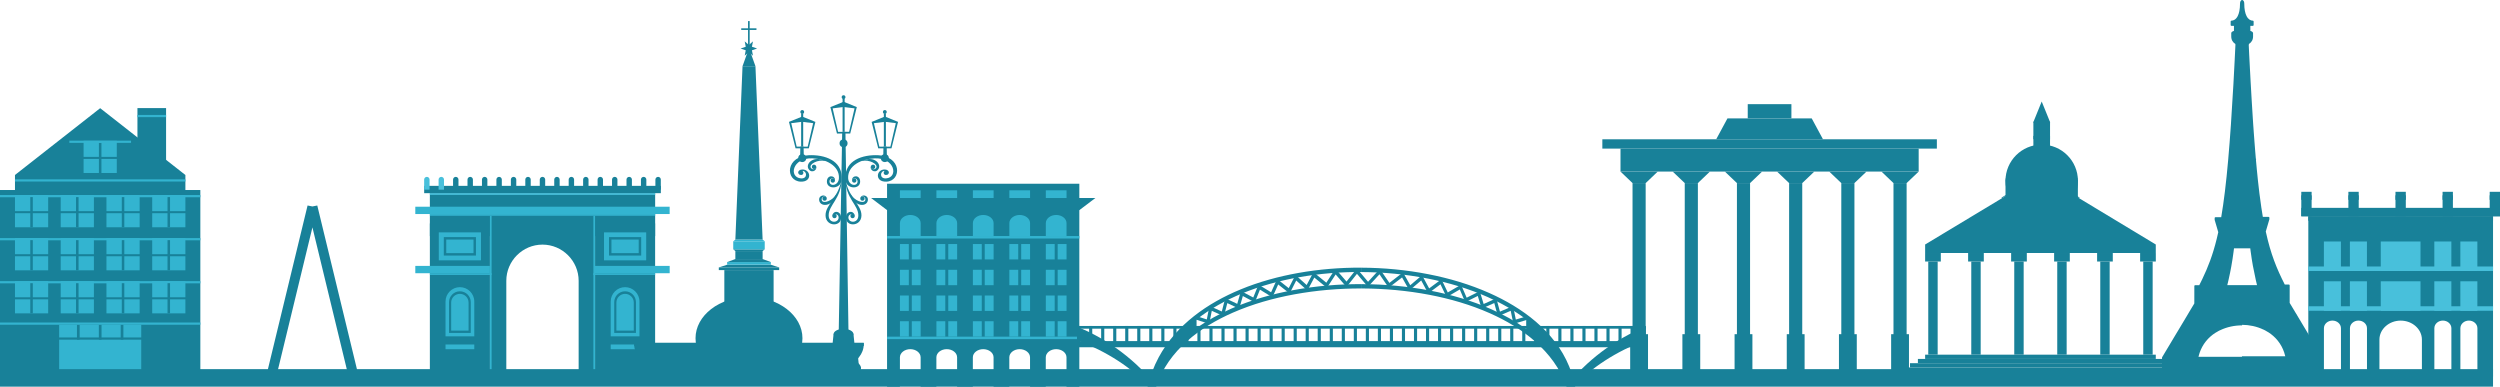 <?xml version="1.0" encoding="iso-8859-1"?>
<!-- Generator: Adobe Illustrator 19.0.0, SVG Export Plug-In . SVG Version: 6.00 Build 0)  -->
<svg version="1.1" id="Layer_1" xmlns="http://www.w3.org/2000/svg" xmlns:xlink="http://www.w3.org/1999/xlink" x="0px" y="0px"
	 viewBox="0 0 83.98 12.99" style="enable-background:new 0 0 83.98 12.99;" xml:space="preserve">
<g id="XMLID_2_">
	<g id="XMLID_479_">
		
			<rect id="XMLID_537_" x="4.617" y="3.631" style="fill-rule:evenodd;clip-rule:evenodd;fill:#188199;" width="0.962" height="4.661"/>
		
			<rect id="XMLID_536_" x="0.503" y="5.878" style="fill-rule:evenodd;clip-rule:evenodd;fill:#188199;" width="5.725" height="0.748"/>
		<rect id="XMLID_535_" x="0" y="6.383" style="fill-rule:evenodd;clip-rule:evenodd;fill:#188199;" width="6.73" height="6.303"/>
		
			<rect id="XMLID_534_" x="1.987" y="10.908" style="fill-rule:evenodd;clip-rule:evenodd;fill:#33B4D0;" width="2.757" height="1.778"/>
		
			<rect id="XMLID_533_" x="1.565" y="11.336" style="fill-rule:evenodd;clip-rule:evenodd;fill:#188199;" width="3.599" height="0.074"/>
		
			<rect id="XMLID_532_" x="3.32" y="10.706" style="fill-rule:evenodd;clip-rule:evenodd;fill:#188199;" width="0.091" height="0.703"/>
		<g id="XMLID_529_">
			
				<rect id="XMLID_531_" x="2.585" y="10.706" style="fill-rule:evenodd;clip-rule:evenodd;fill:#188199;" width="0.091" height="0.703"/>
			
				<rect id="XMLID_530_" x="4.054" y="10.706" style="fill-rule:evenodd;clip-rule:evenodd;fill:#188199;" width="0.091" height="0.703"/>
		</g>
		<rect id="XMLID_528_" x="0" y="10.834" style="fill-rule:evenodd;clip-rule:evenodd;fill:#33B4D0;" width="6.73" height="0.074"/>
		<rect id="XMLID_527_" x="0" y="9.444" style="fill-rule:evenodd;clip-rule:evenodd;fill:#33B4D0;" width="6.73" height="0.074"/>
		<g id="XMLID_514_">
			
				<rect id="XMLID_526_" x="0.503" y="9.444" style="fill-rule:evenodd;clip-rule:evenodd;fill:#33B4D0;" width="1.115" height="1.082"/>
			
				<rect id="XMLID_525_" x="1.017" y="9.513" style="fill-rule:evenodd;clip-rule:evenodd;fill:#188199;" width="0.085" height="1.013"/>
			
				<rect id="XMLID_524_" x="0.434" y="9.986" style="fill-rule:evenodd;clip-rule:evenodd;fill:#188199;" width="1.252" height="0.069"/>
			
				<rect id="XMLID_523_" x="2.039" y="9.444" style="fill-rule:evenodd;clip-rule:evenodd;fill:#33B4D0;" width="1.115" height="1.082"/>
			
				<rect id="XMLID_522_" x="2.554" y="9.513" style="fill-rule:evenodd;clip-rule:evenodd;fill:#188199;" width="0.085" height="1.013"/>
			
				<rect id="XMLID_521_" x="1.971" y="9.986" style="fill-rule:evenodd;clip-rule:evenodd;fill:#188199;" width="1.252" height="0.069"/>
			
				<rect id="XMLID_520_" x="3.576" y="9.444" style="fill-rule:evenodd;clip-rule:evenodd;fill:#33B4D0;" width="1.115" height="1.082"/>
			
				<rect id="XMLID_519_" x="4.091" y="9.513" style="fill-rule:evenodd;clip-rule:evenodd;fill:#188199;" width="0.085" height="1.013"/>
			
				<rect id="XMLID_518_" x="3.507" y="9.986" style="fill-rule:evenodd;clip-rule:evenodd;fill:#188199;" width="1.252" height="0.069"/>
			
				<rect id="XMLID_517_" x="5.113" y="9.444" style="fill-rule:evenodd;clip-rule:evenodd;fill:#33B4D0;" width="1.115" height="1.082"/>
			
				<rect id="XMLID_516_" x="5.627" y="9.513" style="fill-rule:evenodd;clip-rule:evenodd;fill:#188199;" width="0.085" height="1.013"/>
			
				<rect id="XMLID_515_" x="5.044" y="9.986" style="fill-rule:evenodd;clip-rule:evenodd;fill:#188199;" width="1.252" height="0.069"/>
		</g>
		<rect id="XMLID_513_" x="0" y="7.998" style="fill-rule:evenodd;clip-rule:evenodd;fill:#33B4D0;" width="6.73" height="0.074"/>
		<g id="XMLID_500_">
			
				<rect id="XMLID_512_" x="0.503" y="7.998" style="fill-rule:evenodd;clip-rule:evenodd;fill:#33B4D0;" width="1.115" height="1.082"/>
			
				<rect id="XMLID_511_" x="1.017" y="8.067" style="fill-rule:evenodd;clip-rule:evenodd;fill:#188199;" width="0.085" height="1.013"/>
			
				<rect id="XMLID_510_" x="0.434" y="8.539" style="fill-rule:evenodd;clip-rule:evenodd;fill:#188199;" width="1.252" height="0.069"/>
			
				<rect id="XMLID_509_" x="2.039" y="7.998" style="fill-rule:evenodd;clip-rule:evenodd;fill:#33B4D0;" width="1.115" height="1.082"/>
			
				<rect id="XMLID_508_" x="2.554" y="8.067" style="fill-rule:evenodd;clip-rule:evenodd;fill:#188199;" width="0.085" height="1.013"/>
			
				<rect id="XMLID_507_" x="1.971" y="8.539" style="fill-rule:evenodd;clip-rule:evenodd;fill:#188199;" width="1.252" height="0.069"/>
			
				<rect id="XMLID_506_" x="3.576" y="7.998" style="fill-rule:evenodd;clip-rule:evenodd;fill:#33B4D0;" width="1.115" height="1.082"/>
			
				<rect id="XMLID_505_" x="4.091" y="8.067" style="fill-rule:evenodd;clip-rule:evenodd;fill:#188199;" width="0.085" height="1.013"/>
			
				<rect id="XMLID_504_" x="3.507" y="8.539" style="fill-rule:evenodd;clip-rule:evenodd;fill:#188199;" width="1.252" height="0.069"/>
			
				<rect id="XMLID_503_" x="5.113" y="7.998" style="fill-rule:evenodd;clip-rule:evenodd;fill:#33B4D0;" width="1.115" height="1.082"/>
			
				<rect id="XMLID_502_" x="5.627" y="8.067" style="fill-rule:evenodd;clip-rule:evenodd;fill:#188199;" width="0.085" height="1.013"/>
			
				<rect id="XMLID_501_" x="5.044" y="8.539" style="fill-rule:evenodd;clip-rule:evenodd;fill:#188199;" width="1.252" height="0.069"/>
		</g>
		<rect id="XMLID_499_" x="0" y="6.552" style="fill-rule:evenodd;clip-rule:evenodd;fill:#33B4D0;" width="6.73" height="0.074"/>
		
			<rect id="XMLID_498_" x="0.503" y="6.552" style="fill-rule:evenodd;clip-rule:evenodd;fill:#33B4D0;" width="1.115" height="1.082"/>
		
			<rect id="XMLID_497_" x="1.017" y="6.621" style="fill-rule:evenodd;clip-rule:evenodd;fill:#188199;" width="0.085" height="1.013"/>
		
			<rect id="XMLID_496_" x="0.434" y="7.093" style="fill-rule:evenodd;clip-rule:evenodd;fill:#188199;" width="1.252" height="0.069"/>
		
			<rect id="XMLID_495_" x="2.039" y="6.552" style="fill-rule:evenodd;clip-rule:evenodd;fill:#33B4D0;" width="1.115" height="1.082"/>
		
			<rect id="XMLID_494_" x="2.554" y="6.621" style="fill-rule:evenodd;clip-rule:evenodd;fill:#188199;" width="0.085" height="1.013"/>
		
			<rect id="XMLID_493_" x="1.971" y="7.093" style="fill-rule:evenodd;clip-rule:evenodd;fill:#188199;" width="1.252" height="0.069"/>
		
			<rect id="XMLID_492_" x="3.576" y="6.552" style="fill-rule:evenodd;clip-rule:evenodd;fill:#33B4D0;" width="1.115" height="1.082"/>
		
			<rect id="XMLID_491_" x="4.091" y="6.621" style="fill-rule:evenodd;clip-rule:evenodd;fill:#188199;" width="0.085" height="1.013"/>
		
			<rect id="XMLID_490_" x="3.507" y="7.093" style="fill-rule:evenodd;clip-rule:evenodd;fill:#188199;" width="1.252" height="0.069"/>
		
			<rect id="XMLID_489_" x="5.113" y="6.552" style="fill-rule:evenodd;clip-rule:evenodd;fill:#33B4D0;" width="1.115" height="1.082"/>
		
			<rect id="XMLID_488_" x="5.627" y="6.621" style="fill-rule:evenodd;clip-rule:evenodd;fill:#188199;" width="0.085" height="1.013"/>
		
			<rect id="XMLID_487_" x="5.044" y="7.093" style="fill-rule:evenodd;clip-rule:evenodd;fill:#188199;" width="1.252" height="0.069"/>
		
			<rect id="XMLID_486_" x="0.503" y="6.024" style="fill-rule:evenodd;clip-rule:evenodd;fill:#33B4D0;" width="5.725" height="0.074"/>
		<polygon id="XMLID_485_" style="fill-rule:evenodd;clip-rule:evenodd;fill:#188199;" points="0.503,5.878 6.227,5.878 
			3.365,3.634 		"/>
		
			<rect id="XMLID_484_" x="2.808" y="4.729" style="fill-rule:evenodd;clip-rule:evenodd;fill:#33B4D0;" width="1.115" height="1.082"/>
		
			<rect id="XMLID_483_" x="3.322" y="4.798" style="fill-rule:evenodd;clip-rule:evenodd;fill:#188199;" width="0.085" height="1.013"/>
		
			<rect id="XMLID_482_" x="2.739" y="5.27" style="fill-rule:evenodd;clip-rule:evenodd;fill:#188199;" width="1.252" height="0.069"/>
		
			<rect id="XMLID_481_" x="2.329" y="4.725" style="fill-rule:evenodd;clip-rule:evenodd;fill:#33B4D0;" width="2.073" height="0.074"/>
		
			<rect id="XMLID_480_" x="4.617" y="3.861" style="fill-rule:evenodd;clip-rule:evenodd;fill:#33B4D0;" width="0.962" height="0.074"/>
	</g>
	<g id="XMLID_433_">
		
			<rect id="XMLID_478_" x="14.44" y="6.49" style="fill-rule:evenodd;clip-rule:evenodd;fill:#188199;" width="7.568" height="1.442"/>
		
			<rect id="XMLID_477_" x="14.44" y="7.504" style="fill-rule:evenodd;clip-rule:evenodd;fill:#188199;" width="2.018" height="5.108"/>
		
			<rect id="XMLID_476_" x="13.951" y="8.932" style="fill-rule:evenodd;clip-rule:evenodd;fill:#33B4D0;" width="2.995" height="0.246"/>
		
			<rect id="XMLID_475_" x="14.74" y="7.806" style="fill-rule:evenodd;clip-rule:evenodd;fill:#33B4D0;" width="1.417" height="0.939"/>
		<path id="XMLID_474_" style="fill-rule:evenodd;clip-rule:evenodd;fill:#33B4D0;" d="M14.966,11.299h0.966v-1.17
			c0-0.266-0.217-0.483-0.483-0.483h0c-0.266,0-0.483,0.217-0.483,0.483V11.299z"/>
		
			<rect id="XMLID_473_" x="14.966" y="11.572" style="fill-rule:evenodd;clip-rule:evenodd;fill:#33B4D0;" width="0.966" height="0.159"/>
		<path id="XMLID_472_" style="fill-rule:evenodd;clip-rule:evenodd;fill:#188199;" d="M19.989,12.612h-0.551V9.432
			c0-0.668-0.547-1.215-1.215-1.215l0,0c-0.668,0-1.215,0.547-1.215,1.215v3.181h-0.551V7.504h3.532V12.612z"/>
		
			<rect id="XMLID_471_" x="19.989" y="7.504" style="fill-rule:evenodd;clip-rule:evenodd;fill:#188199;" width="2.018" height="5.108"/>
		
			<rect id="XMLID_470_" x="19.977" y="8.932" style="fill-rule:evenodd;clip-rule:evenodd;fill:#33B4D0;" width="2.519" height="0.246"/>
		
			<rect id="XMLID_469_" x="20.29" y="7.806" style="fill-rule:evenodd;clip-rule:evenodd;fill:#33B4D0;" width="1.417" height="0.939"/>
		<path id="XMLID_468_" style="fill-rule:evenodd;clip-rule:evenodd;fill:#33B4D0;" d="M20.515,11.299h0.966v-1.17
			c0-0.266-0.217-0.483-0.483-0.483h0c-0.266,0-0.483,0.217-0.483,0.483V11.299z"/>
		
			<rect id="XMLID_467_" x="20.515" y="11.572" style="fill-rule:evenodd;clip-rule:evenodd;fill:#33B4D0;" width="0.966" height="0.159"/>
		
			<rect id="XMLID_466_" x="13.951" y="6.944" style="fill-rule:evenodd;clip-rule:evenodd;fill:#33B4D0;" width="8.544" height="0.246"/>
		
			<rect id="XMLID_465_" x="14.44" y="7.191" style="fill-rule:evenodd;clip-rule:evenodd;fill:#33B4D0;" width="7.568" height="0.056"/>
		
			<rect id="XMLID_464_" x="14.44" y="9.179" style="fill-rule:evenodd;clip-rule:evenodd;fill:#33B4D0;" width="2.074" height="0.056"/>
		
			<rect id="XMLID_463_" x="14.249" y="6.243" style="fill-rule:evenodd;clip-rule:evenodd;fill:#188199;" width="7.95" height="0.246"/>
		
			<rect id="XMLID_462_" x="14.44" y="6.49" style="fill-rule:evenodd;clip-rule:evenodd;fill:#48C0DB;" width="7.568" height="0.056"/>
		
			<rect id="XMLID_461_" x="14.908" y="7.965" style="fill-rule:evenodd;clip-rule:evenodd;fill:#188199;" width="1.08" height="0.62"/>
		
			<rect id="XMLID_460_" x="14.991" y="8.047" style="fill-rule:evenodd;clip-rule:evenodd;fill:#33B4D0;" width="0.915" height="0.456"/>
		
			<rect id="XMLID_459_" x="20.458" y="7.965" style="fill-rule:evenodd;clip-rule:evenodd;fill:#188199;" width="1.081" height="0.62"/>
		
			<rect id="XMLID_458_" x="20.54" y="8.047" style="fill-rule:evenodd;clip-rule:evenodd;fill:#33B4D0;" width="0.915" height="0.456"/>
		<path id="XMLID_457_" style="fill-rule:evenodd;clip-rule:evenodd;fill:#188199;" d="M15.084,11.185h0.73V10.15
			c0-0.201-0.164-0.365-0.365-0.365l0,0c-0.201,0-0.365,0.164-0.365,0.365V11.185z"/>
		<path id="XMLID_456_" style="fill-rule:evenodd;clip-rule:evenodd;fill:#33B4D0;" d="M15.157,11.106h0.583v-0.943
			c0-0.16-0.131-0.292-0.292-0.292l0,0c-0.16,0-0.292,0.131-0.292,0.292V11.106z"/>
		<path id="XMLID_455_" style="fill-rule:evenodd;clip-rule:evenodd;fill:#188199;" d="M20.633,11.185h0.73V10.15
			c0-0.201-0.164-0.365-0.365-0.365l0,0c-0.201,0-0.365,0.164-0.365,0.365V11.185z"/>
		<path id="XMLID_454_" style="fill-rule:evenodd;clip-rule:evenodd;fill:#33B4D0;" d="M20.707,11.106h0.583v-0.943
			c0-0.16-0.131-0.292-0.292-0.292l0,0c-0.16,0-0.292,0.131-0.292,0.292V11.106z"/>
		<path id="XMLID_453_" style="fill-rule:evenodd;clip-rule:evenodd;fill:#48C0DB;" d="M14.249,6.372h0.181v-0.34
			c0-0.05-0.041-0.091-0.091-0.091l0,0c-0.05,0-0.091,0.041-0.091,0.091V6.372z"/>
		<path id="XMLID_452_" style="fill-rule:evenodd;clip-rule:evenodd;fill:#48C0DB;" d="M14.734,6.372h0.181v-0.34
			c0-0.05-0.041-0.091-0.091-0.091l0,0c-0.05,0-0.091,0.041-0.091,0.091V6.372z"/>
		<path id="XMLID_451_" style="fill-rule:evenodd;clip-rule:evenodd;fill:#188199;" d="M15.22,6.372h0.181v-0.34
			c0-0.05-0.041-0.091-0.091-0.091l0,0c-0.05,0-0.091,0.041-0.091,0.091V6.372z"/>
		<path id="XMLID_450_" style="fill-rule:evenodd;clip-rule:evenodd;fill:#188199;" d="M15.705,6.372h0.181v-0.34
			c0-0.05-0.041-0.091-0.091-0.091l0,0c-0.05,0-0.091,0.041-0.091,0.091V6.372z"/>
		<path id="XMLID_449_" style="fill-rule:evenodd;clip-rule:evenodd;fill:#188199;" d="M16.191,6.372h0.181v-0.34
			c0-0.05-0.041-0.091-0.091-0.091l0,0c-0.05,0-0.091,0.041-0.091,0.091V6.372z"/>
		<path id="XMLID_448_" style="fill-rule:evenodd;clip-rule:evenodd;fill:#188199;" d="M16.676,6.372h0.181v-0.34
			c0-0.05-0.041-0.091-0.091-0.091l0,0c-0.05,0-0.091,0.041-0.091,0.091V6.372z"/>
		<path id="XMLID_447_" style="fill-rule:evenodd;clip-rule:evenodd;fill:#188199;" d="M17.162,6.372h0.181v-0.34
			c0-0.05-0.041-0.091-0.091-0.091l0,0c-0.05,0-0.091,0.041-0.091,0.091V6.372z"/>
		<path id="XMLID_446_" style="fill-rule:evenodd;clip-rule:evenodd;fill:#188199;" d="M17.647,6.372h0.181v-0.34
			c0-0.05-0.041-0.091-0.091-0.091l0,0c-0.05,0-0.091,0.041-0.091,0.091V6.372z"/>
		<path id="XMLID_445_" style="fill-rule:evenodd;clip-rule:evenodd;fill:#188199;" d="M18.133,6.372h0.181v-0.34
			c0-0.05-0.041-0.091-0.091-0.091l0,0c-0.05,0-0.091,0.041-0.091,0.091V6.372z"/>
		<path id="XMLID_444_" style="fill-rule:evenodd;clip-rule:evenodd;fill:#188199;" d="M18.618,6.372H18.8v-0.34
			c0-0.05-0.041-0.091-0.091-0.091l0,0c-0.05,0-0.091,0.041-0.091,0.091V6.372z"/>
		<path id="XMLID_443_" style="fill-rule:evenodd;clip-rule:evenodd;fill:#188199;" d="M19.104,6.372h0.181v-0.34
			c0-0.05-0.041-0.091-0.091-0.091l0,0c-0.05,0-0.091,0.041-0.091,0.091V6.372z"/>
		<path id="XMLID_442_" style="fill-rule:evenodd;clip-rule:evenodd;fill:#188199;" d="M19.589,6.372h0.181v-0.34
			c0-0.05-0.041-0.091-0.091-0.091l0,0c-0.05,0-0.091,0.041-0.091,0.091V6.372z"/>
		<path id="XMLID_441_" style="fill-rule:evenodd;clip-rule:evenodd;fill:#188199;" d="M20.075,6.372h0.181v-0.34
			c0-0.05-0.041-0.091-0.091-0.091l0,0c-0.05,0-0.091,0.041-0.091,0.091V6.372z"/>
		<path id="XMLID_440_" style="fill-rule:evenodd;clip-rule:evenodd;fill:#188199;" d="M20.56,6.372h0.181v-0.34
			c0-0.05-0.041-0.091-0.091-0.091l0,0c-0.05,0-0.091,0.041-0.091,0.091V6.372z"/>
		<path id="XMLID_439_" style="fill-rule:evenodd;clip-rule:evenodd;fill:#188199;" d="M21.046,6.372h0.181v-0.34
			c0-0.05-0.041-0.091-0.091-0.091l0,0c-0.05,0-0.091,0.041-0.091,0.091V6.372z"/>
		<path id="XMLID_438_" style="fill-rule:evenodd;clip-rule:evenodd;fill:#188199;" d="M21.531,6.372h0.181v-0.34
			c0-0.05-0.041-0.091-0.091-0.091l0,0c-0.05,0-0.091,0.041-0.091,0.091V6.372z"/>
		<path id="XMLID_437_" style="fill-rule:evenodd;clip-rule:evenodd;fill:#188199;" d="M22.017,6.372h0.181v-0.34
			c0-0.05-0.041-0.091-0.091-0.091l0,0c-0.05,0-0.091,0.041-0.091,0.091V6.372z"/>
		
			<rect id="XMLID_436_" x="16.458" y="7.247" style="fill-rule:evenodd;clip-rule:evenodd;fill:#33B4D0;" width="0.056" height="5.365"/>
		
			<rect id="XMLID_435_" x="19.933" y="7.247" style="fill-rule:evenodd;clip-rule:evenodd;fill:#33B4D0;" width="0.056" height="5.365"/>
		
			<rect id="XMLID_434_" x="19.933" y="9.179" style="fill-rule:evenodd;clip-rule:evenodd;fill:#33B4D0;" width="2.074" height="0.056"/>
	</g>
	<g id="XMLID_313_">
		<g id="XMLID_414_" style="display:none;">
			
				<circle id="XMLID_432_" style="display:inline;fill-rule:evenodd;clip-rule:evenodd;fill:#188199;" cx="10.495" cy="2.563" r="0.371"/>
			
				<circle id="XMLID_431_" style="display:inline;fill-rule:evenodd;clip-rule:evenodd;fill:#188199;" cx="11.992" cy="2.827" r="0.371"/>
			
				<circle id="XMLID_430_" style="display:inline;fill-rule:evenodd;clip-rule:evenodd;fill:#188199;" cx="13.308" cy="3.586" r="0.371"/>
			
				<circle id="XMLID_429_" style="display:inline;fill-rule:evenodd;clip-rule:evenodd;fill:#188199;" cx="14.285" cy="4.751" r="0.371"/>
			
				<circle id="XMLID_428_" style="display:inline;fill-rule:evenodd;clip-rule:evenodd;fill:#188199;" cx="14.804" cy="6.179" r="0.371"/>
			
				<circle id="XMLID_427_" style="display:inline;fill-rule:evenodd;clip-rule:evenodd;fill:#188199;" cx="14.804" cy="7.699" r="0.371"/>
			
				<circle id="XMLID_426_" style="display:inline;fill-rule:evenodd;clip-rule:evenodd;fill:#188199;" cx="14.285" cy="9.127" r="0.371"/>
			
				<circle id="XMLID_425_" style="display:inline;fill-rule:evenodd;clip-rule:evenodd;fill:#188199;" cx="13.308" cy="10.291" r="0.371"/>
			
				<circle id="XMLID_424_" style="display:inline;fill-rule:evenodd;clip-rule:evenodd;fill:#188199;" cx="11.992" cy="11.051" r="0.371"/>
			
				<circle id="XMLID_423_" style="display:inline;fill-rule:evenodd;clip-rule:evenodd;fill:#188199;" cx="10.495" cy="11.315" r="0.371"/>
			
				<circle id="XMLID_422_" style="display:inline;fill-rule:evenodd;clip-rule:evenodd;fill:#188199;" cx="8.998" cy="11.051" r="0.371"/>
			
				<circle id="XMLID_421_" style="display:inline;fill-rule:evenodd;clip-rule:evenodd;fill:#188199;" cx="7.682" cy="10.291" r="0.371"/>
			
				<circle id="XMLID_420_" style="display:inline;fill-rule:evenodd;clip-rule:evenodd;fill:#188199;" cx="6.705" cy="9.127" r="0.371"/>
			
				<circle id="XMLID_419_" style="display:inline;fill-rule:evenodd;clip-rule:evenodd;fill:#188199;" cx="6.185" cy="7.699" r="0.371"/>
			
				<circle id="XMLID_418_" style="display:inline;fill-rule:evenodd;clip-rule:evenodd;fill:#188199;" cx="6.185" cy="6.179" r="0.371"/>
			
				<circle id="XMLID_417_" style="display:inline;fill-rule:evenodd;clip-rule:evenodd;fill:#188199;" cx="6.705" cy="4.751" r="0.371"/>
			
				<circle id="XMLID_416_" style="display:inline;fill-rule:evenodd;clip-rule:evenodd;fill:#188199;" cx="7.682" cy="3.586" r="0.371"/>
			
				<circle id="XMLID_415_" style="display:inline;fill-rule:evenodd;clip-rule:evenodd;fill:#188199;" cx="8.998" cy="2.827" r="0.371"/>
		</g>
		
			<circle id="XMLID_413_" style="display:none;fill-rule:evenodd;clip-rule:evenodd;fill:#188199;" cx="10.495" cy="6.939" r="0.574"/>
		<polygon id="XMLID_412_" style="fill:#188199;" points="10.495,7.638 9.282,12.645 8.956,12.582 10.332,6.903 10.495,6.935 
			10.658,6.903 12.034,12.582 11.708,12.645 		"/>
		<g id="XMLID_333_" style="display:none;">
			<path id="XMLID_409_" style="display:inline;fill:#188199;" d="M10.495,2.85c1.129,0,2.151,0.458,2.891,1.198
				c0.74,0.74,1.198,1.762,1.198,2.891c0,1.129-0.458,2.151-1.198,2.891c-0.74,0.74-1.762,1.198-2.891,1.198v-0.167
				c1.083,0,2.064-0.439,2.773-1.149c0.71-0.71,1.149-1.69,1.149-2.773c0-1.083-0.439-2.064-1.149-2.773
				c-0.71-0.71-1.69-1.149-2.773-1.149V2.85z M10.495,11.027c-1.129,0-2.151-0.458-2.891-1.198c-0.74-0.74-1.198-1.762-1.198-2.891
				c0-1.129,0.458-2.151,1.198-2.891c0.74-0.74,1.762-1.198,2.891-1.198v0.167c-1.083,0-2.064,0.439-2.773,1.149
				c-0.71,0.71-1.149,1.69-1.149,2.773c0,1.083,0.439,2.064,1.149,2.773c0.71,0.71,1.69,1.149,2.773,1.149V11.027z"/>
			<path id="XMLID_406_" style="display:inline;fill:#188199;" d="M10.495,3.553c0.935,0,1.781,0.379,2.394,0.992
				c0.613,0.613,0.992,1.459,0.992,2.394c0,0.935-0.379,1.781-0.992,2.394c-0.613,0.613-1.459,0.992-2.394,0.992v-0.167
				c0.889,0,1.694-0.36,2.276-0.943c0.582-0.582,0.943-1.387,0.943-2.276c0-0.889-0.36-1.694-0.943-2.276
				C12.188,4.08,11.384,3.72,10.495,3.72V3.553z M10.495,10.324c-0.935,0-1.781-0.379-2.394-0.992
				C7.488,8.72,7.109,7.874,7.109,6.939c0-0.935,0.379-1.781,0.992-2.394c0.613-0.613,1.459-0.992,2.394-0.992V3.72
				c-0.889,0-1.694,0.36-2.276,0.943C7.636,5.245,7.276,6.05,7.276,6.939c0,0.889,0.36,1.694,0.943,2.276
				c0.582,0.582,1.387,0.943,2.276,0.943V10.324z"/>
			
				<rect id="XMLID_405_" x="9.96" y="3.21" transform="matrix(-0.375 0.927 -0.927 -0.375 17.286 -5.062)" style="display:inline;fill:#188199;" width="0.777" height="0.167"/>
			
				<rect id="XMLID_404_" x="10.252" y="3.21" transform="matrix(0.375 0.927 -0.927 0.375 9.7 -7.806)" style="display:inline;fill:#188199;" width="0.777" height="0.167"/>
			
				<rect id="XMLID_403_" x="10.595" y="3.241" transform="matrix(-0.531 0.848 -0.848 -0.531 19.629 -4.224)" style="display:inline;fill:#188199;" width="0.777" height="0.166"/>
			
				<rect id="XMLID_402_" x="10.883" y="3.291" transform="matrix(0.209 0.978 -0.978 0.209 12.22 -8.353)" style="display:inline;fill:#188199;" width="0.777" height="0.167"/>
			
				<rect id="XMLID_401_" x="11.216" y="3.38" transform="matrix(-0.67 0.743 -0.743 -0.67 21.948 -2.835)" style="display:inline;fill:#188199;" width="0.777" height="0.167"/>
			
				<rect id="XMLID_400_" x="11.49" y="3.48" transform="matrix(0.036 0.999 -0.999 0.036 15.016 -8.435)" style="display:inline;fill:#188199;" width="0.777" height="0.166"/>
			
				<rect id="XMLID_399_" x="11.802" y="3.626" transform="matrix(-0.788 0.615 -0.615 -0.788 24.085 -0.864)" style="display:inline;fill:#188199;" width="0.777" height="0.166"/>
			
				<rect id="XMLID_398_" x="12.055" y="3.772" transform="matrix(-0.138 0.99 -0.99 -0.138 17.984 -7.936)" style="display:inline;fill:#188199;" width="0.777" height="0.166"/>
			
				<rect id="XMLID_397_" x="12.337" y="3.969" transform="matrix(-0.883 0.469 -0.469 -0.883 25.867 1.666)" style="display:inline;fill:#188199;" width="0.777" height="0.167"/>
			
				<rect id="XMLID_396_" x="12.561" y="4.157" transform="matrix(-0.308 0.951 -0.951 -0.308 20.975 -6.772)" style="display:inline;fill:#188199;" width="0.777" height="0.166"/>
			
				<rect id="XMLID_395_" x="12.805" y="4.401" transform="matrix(-0.951 0.308 -0.308 -0.951 27.127 4.683)" style="display:inline;fill:#188199;" width="0.777" height="0.166"/>
			
				<rect id="XMLID_394_" x="12.992" y="4.624" transform="matrix(-0.469 0.883 -0.883 -0.469 23.812 -4.905)" style="display:inline;fill:#188199;" width="0.777" height="0.167"/>
			
				<rect id="XMLID_393_" x="13.19" y="4.907" transform="matrix(-0.99 0.138 -0.138 -0.99 27.717 8.053)" style="display:inline;fill:#188199;" width="0.777" height="0.166"/>
			
				<rect id="XMLID_392_" x="13.336" y="5.159" transform="matrix(-0.615 0.788 -0.788 -0.615 26.299 -2.355)" style="display:inline;fill:#188199;" width="0.777" height="0.166"/>
			
				<rect id="XMLID_391_" x="13.482" y="5.472" transform="matrix(-0.999 -0.036 0.036 -0.999 27.534 11.601)" style="display:inline;fill:#188199;" width="0.777" height="0.166"/>
			
				<rect id="XMLID_390_" x="13.581" y="5.746" transform="matrix(-0.743 0.67 -0.67 -0.743 28.248 0.802)" style="display:inline;fill:#188199;" width="0.777" height="0.167"/>
			
				<rect id="XMLID_389_" x="13.671" y="6.079" transform="matrix(-0.978 -0.209 0.209 -0.978 26.523 15.123)" style="display:inline;fill:#188199;" width="0.777" height="0.166"/>
			
				<rect id="XMLID_388_" x="13.721" y="6.366" transform="matrix(-0.848 0.531 -0.531 -0.848 29.492 4.429)" style="display:inline;fill:#188199;" width="0.777" height="0.166"/>
			
				<rect id="XMLID_387_" x="13.751" y="6.709" transform="matrix(-0.927 -0.375 0.375 -0.927 24.697 18.396)" style="display:inline;fill:#188199;" width="0.777" height="0.167"/>
			
				<rect id="XMLID_386_" x="13.751" y="7.001" transform="matrix(-0.927 0.375 -0.375 -0.927 29.905 8.344)" style="display:inline;fill:#188199;" width="0.777" height="0.167"/>
			
				<rect id="XMLID_385_" x="13.721" y="7.345" transform="matrix(-0.848 -0.531 0.531 -0.848 22.129 21.21)" style="display:inline;fill:#188199;" width="0.777" height="0.166"/>
			
				<rect id="XMLID_384_" x="13.671" y="7.632" transform="matrix(-0.978 0.209 -0.209 -0.978 29.419 12.327)" style="display:inline;fill:#188199;" width="0.777" height="0.166"/>
			
				<rect id="XMLID_383_" x="13.581" y="7.965" transform="matrix(-0.743 -0.67 0.67 -0.743 18.955 23.381)" style="display:inline;fill:#188199;" width="0.777" height="0.167"/>
			
				<rect id="XMLID_382_" x="13.482" y="8.239" transform="matrix(-0.999 0.036 -0.036 -0.999 28.029 16.144)" style="display:inline;fill:#188199;" width="0.777" height="0.166"/>
			
				<rect id="XMLID_381_" x="13.336" y="8.552" transform="matrix(-0.615 -0.788 0.788 -0.615 15.357 24.767)" style="display:inline;fill:#188199;" width="0.777" height="0.166"/>
			
				<rect id="XMLID_380_" x="13.19" y="8.804" transform="matrix(-0.99 -0.138 0.138 -0.99 25.797 19.568)" style="display:inline;fill:#188199;" width="0.777" height="0.166"/>
			
				<rect id="XMLID_379_" x="12.992" y="9.087" transform="matrix(-0.469 -0.883 0.883 -0.469 11.554 25.288)" style="display:inline;fill:#188199;" width="0.777" height="0.167"/>
			
				<rect id="XMLID_378_" x="12.805" y="9.31" transform="matrix(-0.951 -0.308 0.308 -0.951 22.849 22.396)" style="display:inline;fill:#188199;" width="0.777" height="0.166"/>
			
				<rect id="XMLID_377_" x="12.561" y="9.554" transform="matrix(-0.308 -0.951 0.951 -0.308 7.773 24.927)" style="display:inline;fill:#188199;" width="0.777" height="0.166"/>
			
				<rect id="XMLID_376_" x="12.337" y="9.741" transform="matrix(-0.883 -0.469 0.469 -0.883 19.362 24.469)" style="display:inline;fill:#188199;" width="0.777" height="0.167"/>
			
				<rect id="XMLID_375_" x="12.055" y="9.939" transform="matrix(-0.138 -0.99 0.99 -0.138 4.24 23.734)" style="display:inline;fill:#188199;" width="0.777" height="0.166"/>
			
				<rect id="XMLID_374_" x="11.802" y="10.085" transform="matrix(-0.788 -0.615 0.615 -0.788 15.549 25.684)" style="display:inline;fill:#188199;" width="0.777" height="0.166"/>
			
				<rect id="XMLID_373_" x="11.49" y="10.231" transform="matrix(0.036 -0.999 0.999 0.036 1.147 21.817)" style="display:inline;fill:#188199;" width="0.777" height="0.166"/>
			
				<rect id="XMLID_372_" x="11.216" y="10.331" transform="matrix(-0.67 -0.743 0.743 -0.67 11.642 26.006)" style="display:inline;fill:#188199;" width="0.777" height="0.167"/>
			
				<rect id="XMLID_371_" x="10.883" y="10.42" transform="matrix(0.209 -0.978 0.978 0.209 -1.352 19.335)" style="display:inline;fill:#188199;" width="0.777" height="0.167"/>
			
				<rect id="XMLID_370_" x="10.595" y="10.471" transform="matrix(-0.531 -0.848 0.848 -0.531 7.866 25.464)" style="display:inline;fill:#188199;" width="0.777" height="0.166"/>
			
				<rect id="XMLID_369_" x="10.252" y="10.5" transform="matrix(0.375 -0.927 0.927 0.375 -3.163 16.474)" style="display:inline;fill:#188199;" width="0.777" height="0.167"/>
			
				<rect id="XMLID_368_" x="9.96" y="10.5" transform="matrix(-0.375 -0.927 0.927 -0.375 4.424 24.149)" style="display:inline;fill:#188199;" width="0.777" height="0.167"/>
			
				<rect id="XMLID_367_" x="9.617" y="10.471" transform="matrix(0.531 -0.848 0.848 0.531 -4.249 13.434)" style="display:inline;fill:#188199;" width="0.777" height="0.166"/>
			
				<rect id="XMLID_366_" x="9.33" y="10.42" transform="matrix(-0.209 -0.978 0.978 -0.209 1.474 22.199)" style="display:inline;fill:#188199;" width="0.777" height="0.167"/>
			
				<rect id="XMLID_365_" x="8.997" y="10.331" transform="matrix(0.67 -0.743 0.743 0.67 -4.634 10.409)" style="display:inline;fill:#188199;" width="0.777" height="0.167"/>
			
				<rect id="XMLID_364_" x="8.722" y="10.231" transform="matrix(-0.036 -0.999 0.999 -0.036 -0.871 19.788)" style="display:inline;fill:#188199;" width="0.777" height="0.166"/>
			
				<rect id="XMLID_363_" x="8.41" y="10.085" transform="matrix(0.788 -0.615 0.615 0.788 -4.393 7.562)" style="display:inline;fill:#188199;" width="0.777" height="0.166"/>
			
				<rect id="XMLID_362_" x="8.157" y="9.939" transform="matrix(0.138 -0.99 0.99 0.138 -2.563 17.099)" style="display:inline;fill:#188199;" width="0.777" height="0.166"/>
			
				<rect id="XMLID_361_" x="7.875" y="9.741" transform="matrix(0.883 -0.469 0.469 0.883 -3.641 5.02)" style="display:inline;fill:#188199;" width="0.777" height="0.167"/>
			
				<rect id="XMLID_360_" x="7.651" y="9.554" transform="matrix(0.308 -0.951 0.951 0.308 -3.606 14.315)" style="display:inline;fill:#188199;" width="0.777" height="0.166"/>
			
				<rect id="XMLID_359_" x="7.408" y="9.31" transform="matrix(0.951 -0.308 0.308 0.951 -2.516 2.861)" style="display:inline;fill:#188199;" width="0.777" height="0.166"/>
			
				<rect id="XMLID_358_" x="7.22" y="9.087" transform="matrix(0.469 -0.883 0.883 0.469 -4.058 11.592)" style="display:inline;fill:#188199;" width="0.777" height="0.167"/>
			
				<rect id="XMLID_357_" x="7.022" y="8.804" transform="matrix(0.99 -0.138 0.138 0.99 -1.159 1.111)" style="display:inline;fill:#188199;" width="0.777" height="0.166"/>
			
				<rect id="XMLID_356_" x="6.877" y="8.552" transform="matrix(0.615 -0.788 0.788 0.615 -4.012 9.053)" style="display:inline;fill:#188199;" width="0.777" height="0.166"/>
			
				<rect id="XMLID_355_" x="6.731" y="8.239" transform="matrix(0.999 0.036 -0.036 0.999 0.302 -0.249)" style="display:inline;fill:#188199;" width="0.777" height="0.166"/>
			
				<rect id="XMLID_354_" x="6.631" y="7.965" transform="matrix(0.743 -0.67 0.67 0.743 -3.583 6.773)" style="display:inline;fill:#188199;" width="0.777" height="0.166"/>
			
				<rect id="XMLID_353_" x="6.542" y="7.632" transform="matrix(0.978 0.209 -0.209 0.978 1.762 -1.276)" style="display:inline;fill:#188199;" width="0.777" height="0.166"/>
			
				<rect id="XMLID_352_" x="6.491" y="7.345" transform="matrix(0.848 -0.531 0.531 0.848 -2.893 4.782)" style="display:inline;fill:#188199;" width="0.777" height="0.166"/>
			
				<rect id="XMLID_351_" x="6.461" y="7.001" transform="matrix(0.927 0.375 -0.375 0.927 3.16 -2.053)" style="display:inline;fill:#188199;" width="0.777" height="0.167"/>
			
				<rect id="XMLID_350_" x="6.461" y="6.709" transform="matrix(0.927 -0.375 0.375 0.927 -2.049 3.068)" style="display:inline;fill:#188199;" width="0.777" height="0.167"/>
			
				<rect id="XMLID_349_" x="6.491" y="6.366" transform="matrix(0.848 0.531 -0.531 0.848 4.471 -2.668)" style="display:inline;fill:#188199;" width="0.777" height="0.166"/>
			
				<rect id="XMLID_348_" x="6.542" y="6.079" transform="matrix(0.978 -0.209 0.209 0.978 -1.133 1.582)" style="display:inline;fill:#188199;" width="0.777" height="0.166"/>
			
				<rect id="XMLID_347_" x="6.631" y="5.746" transform="matrix(0.743 0.67 -0.67 0.743 5.711 -3.201)" style="display:inline;fill:#188199;" width="0.777" height="0.167"/>
			
				<rect id="XMLID_346_" x="6.731" y="5.472" transform="matrix(0.999 -0.036 0.036 0.999 -0.194 0.258)" style="display:inline;fill:#188199;" width="0.777" height="0.166"/>
			
				<rect id="XMLID_345_" x="6.877" y="5.159" transform="matrix(0.615 0.788 -0.788 0.615 6.93 -3.711)" style="display:inline;fill:#188199;" width="0.777" height="0.166"/>
			
				<rect id="XMLID_344_" x="7.022" y="4.907" transform="matrix(0.99 0.138 -0.138 0.99 0.762 -0.978)" style="display:inline;fill:#188199;" width="0.777" height="0.166"/>
			
				<rect id="XMLID_343_" x="7.22" y="4.624" transform="matrix(0.469 0.883 -0.883 0.469 8.2 -4.22)" style="display:inline;fill:#188199;" width="0.777" height="0.167"/>
			
				<rect id="XMLID_342_" x="7.408" y="4.401" transform="matrix(0.951 0.308 -0.308 0.951 1.762 -2.185)" style="display:inline;fill:#188199;" width="0.777" height="0.166"/>
			
				<rect id="XMLID_341_" x="7.651" y="4.157" transform="matrix(0.308 0.951 -0.951 0.308 9.595 -4.716)" style="display:inline;fill:#188199;" width="0.777" height="0.166"/>
			
				<rect id="XMLID_340_" x="7.875" y="3.969" transform="matrix(0.883 0.469 -0.469 0.883 2.864 -3.401)" style="display:inline;fill:#188199;" width="0.777" height="0.167"/>
			
				<rect id="XMLID_339_" x="8.157" y="3.772" transform="matrix(0.138 0.99 -0.99 0.138 11.181 -5.143)" style="display:inline;fill:#188199;" width="0.777" height="0.166"/>
			
				<rect id="XMLID_338_" x="8.41" y="3.626" transform="matrix(0.788 0.615 -0.615 0.788 4.142 -4.627)" style="display:inline;fill:#188199;" width="0.777" height="0.166"/>
			
				<rect id="XMLID_337_" x="8.722" y="3.48" transform="matrix(-0.036 0.999 -0.999 -0.036 12.997 -5.415)" style="display:inline;fill:#188199;" width="0.777" height="0.166"/>
			
				<rect id="XMLID_336_" x="8.997" y="3.38" transform="matrix(0.67 0.743 -0.743 0.67 5.672 -5.826)" style="display:inline;fill:#188199;" width="0.777" height="0.167"/>
			
				<rect id="XMLID_335_" x="9.33" y="3.291" transform="matrix(-0.209 0.978 -0.978 -0.209 15.046 -5.426)" style="display:inline;fill:#188199;" width="0.777" height="0.167"/>
			
				<rect id="XMLID_334_" x="9.617" y="3.241" transform="matrix(0.531 0.848 -0.848 0.531 7.513 -6.921)" style="display:inline;fill:#188199;" width="0.777" height="0.166"/>
		</g>
		<g id="XMLID_314_" style="display:none;">
			<rect id="XMLID_332_" x="10.443" y="3.636" style="display:inline;fill:#188199;" width="0.104" height="3.302"/>
			
				<rect id="XMLID_331_" x="9.409" y="5.335" transform="matrix(0.342 -0.94 0.94 0.342 2.215 13.937)" style="display:inline;fill:#188199;" width="3.302" height="0.104"/>
			
				<rect id="XMLID_330_" x="9.905" y="5.622" transform="matrix(0.643 -0.766 0.766 0.643 -0.218 10.879)" style="display:inline;fill:#188199;" width="3.302" height="0.104"/>
			
				<rect id="XMLID_329_" x="10.274" y="6.061" transform="matrix(0.866 -0.5 0.5 0.866 -1.459 6.781)" style="display:inline;fill:#188199;" width="3.302" height="0.104"/>
			
				<rect id="XMLID_328_" x="10.47" y="6.6" transform="matrix(0.985 -0.174 0.174 0.985 -0.971 2.206)" style="display:inline;fill:#188199;" width="3.302" height="0.104"/>
			
				<rect id="XMLID_327_" x="10.47" y="7.173" transform="matrix(0.985 0.174 -0.174 0.985 1.439 -1.995)" style="display:inline;fill:#188199;" width="3.302" height="0.104"/>
			
				<rect id="XMLID_326_" x="10.274" y="7.712" transform="matrix(0.866 0.5 -0.5 0.866 5.48 -4.922)" style="display:inline;fill:#188199;" width="3.302" height="0.104"/>
			
				<rect id="XMLID_325_" x="9.905" y="8.151" transform="matrix(0.643 0.766 -0.766 0.643 10.412 -5.922)" style="display:inline;fill:#188199;" width="3.302" height="0.104"/>
			
				<rect id="XMLID_324_" x="9.409" y="8.438" transform="matrix(0.342 0.94 -0.94 0.342 15.255 -4.806)" style="display:inline;fill:#188199;" width="3.302" height="0.104"/>
			<rect id="XMLID_323_" x="10.443" y="6.939" style="display:inline;fill:#188199;" width="0.104" height="3.302"/>
			
				<rect id="XMLID_322_" x="8.279" y="8.438" transform="matrix(-0.342 0.94 -0.94 -0.342 21.305 2.063)" style="display:inline;fill:#188199;" width="3.302" height="0.104"/>
			
				<rect id="XMLID_321_" x="7.783" y="8.151" transform="matrix(-0.643 0.766 -0.766 -0.643 21.782 6.25)" style="display:inline;fill:#188199;" width="3.302" height="0.104"/>
			
				<rect id="XMLID_320_" x="7.414" y="7.712" transform="matrix(-0.866 0.5 -0.5 -0.866 20.798 9.956)" style="display:inline;fill:#188199;" width="3.302" height="0.104"/>
			
				<rect id="XMLID_319_" x="7.218" y="7.173" transform="matrix(-0.985 0.174 -0.174 -0.985 18.858 12.801)" style="display:inline;fill:#188199;" width="3.302" height="0.104"/>
			
				<rect id="XMLID_318_" x="7.218" y="6.6" transform="matrix(-0.985 -0.174 0.174 -0.985 16.448 14.743)" style="display:inline;fill:#188199;" width="3.302" height="0.104"/>
			
				<rect id="XMLID_317_" x="7.414" y="6.061" transform="matrix(-0.866 -0.5 0.5 -0.866 13.859 15.94)" style="display:inline;fill:#188199;" width="3.302" height="0.104"/>
			
				<rect id="XMLID_316_" x="7.783" y="5.622" transform="matrix(-0.643 -0.766 0.766 -0.643 11.151 16.547)" style="display:inline;fill:#188199;" width="3.302" height="0.104"/>
			
				<rect id="XMLID_315_" x="8.279" y="5.335" transform="matrix(-0.342 -0.94 0.94 -0.342 8.264 16.561)" style="display:inline;fill:#188199;" width="3.302" height="0.104"/>
		</g>
	</g>
	
		<rect id="XMLID_312_" x="0" y="12.399" style="fill-rule:evenodd;clip-rule:evenodd;fill:#188199;" width="83.746" height="0.667"/>
	<path id="XMLID_309_" style="fill:#188199;" d="M75.319,9.579h0.104h0h0.001h0.208h0.001h0h0.185
		c-0.015-0.061-0.029-0.121-0.043-0.181c-0.001-0.002-0.001-0.003-0.001-0.005c-0.034-0.151-0.065-0.302-0.094-0.46
		c0-0.001,0-0.002-0.001-0.003l0,0c-0.027-0.151-0.052-0.308-0.074-0.478c0-0.001,0-0.003-0.001-0.004
		c-0.005-0.035-0.009-0.07-0.013-0.105h-0.274V0h0c0.023,0,0.043,0.016,0.056,0.041c0.01,0.02,0.016,0.046,0.016,0.075v0.001
		c0,0.198,0.032,0.335,0.079,0.426c0.058,0.111,0.138,0.151,0.21,0.151c0.015,0,0.026,0.012,0.026,0.026v0.001v0.121v0.001
		c0,0.015-0.012,0.026-0.026,0.026h-0.084v0.168c0.055,0.018,0.091,0.043,0.091,0.076v0.024v0.001v0.001v0.086
		c0,0.116-0.056,0.2-0.138,0.252l-0.007,0.038c0.004,0.093,0.009,0.184,0.013,0.274l0,0v0c0,0.001,0,0.002,0,0.003v0.001l0.01,0.192
		l0,0.001l0,0v0.001l0,0v0c0.005,0.09,0.009,0.179,0.014,0.267c0,0.001,0,0.002,0,0.003v0.001c0.005,0.093,0.01,0.185,0.015,0.276
		c0,0.001,0,0.002,0,0.003v0v0c0.005,0.089,0.01,0.177,0.014,0.263c0.001,0.003,0.001,0.007,0.001,0.01
		c0.005,0.089,0.01,0.177,0.015,0.263c0,0.001,0,0.002,0,0.003v0v0c0.006,0.1,0.012,0.198,0.017,0.294v0l0,0
		c0,0.001,0,0.002,0,0.003v0c0.006,0.103,0.012,0.205,0.019,0.304l0,0c0,0.001,0,0.002,0,0.004v0c0.005,0.081,0.01,0.16,0.015,0.238
		c0,0.001,0,0.002,0,0.004v0c0.005,0.077,0.01,0.153,0.015,0.228l0,0.001c0,0.001,0,0.002,0,0.003l0,0.002
		c0.001,0.004,0.001,0.008,0.001,0.012c0.005,0.076,0.01,0.151,0.016,0.225l0,0v0l0,0.002l0,0v0c0.008,0.11,0.016,0.218,0.024,0.323
		c0,0.001,0,0.002,0,0.003c0.009,0.113,0.017,0.223,0.026,0.331l0,0l0,0l0,0.002l0,0v0c0.008,0.093,0.015,0.184,0.023,0.273
		c0.006,0.005,0.01,0.012,0.01,0.021c0,0.007-0.003,0.013-0.007,0.018c0.009,0.099,0.018,0.196,0.027,0.291l0,0l0,0.003
		c0.013,0.138,0.027,0.27,0.04,0.397l0,0l0,0.002v0l0,0c0.016,0.148,0.032,0.29,0.049,0.425l0,0l0,0l0,0.001l0,0l0,0l0,0v0
		c0.02,0.163,0.041,0.317,0.063,0.462l0,0c0,0.001,0,0.002,0,0.003l0,0c0.017,0.116,0.035,0.228,0.053,0.334h0.193h0.001
		c0.015,0,0.026,0.012,0.026,0.026v0.001v0.053v0.001v0v0v0v0v0l0,0v0v0v0v0l0,0l0,0v0v0l0,0l0,0v0l0,0v0v0l0,0l0,0v0l0,0l0,0v0l0,0
		l0,0v0l0,0l0,0v0l0,0l0,0v0l0,0l0,0l0,0l0,0l0,0l0,0l0,0l0,0l0,0l0,0l0,0l0,0l-0.121,0.411c0.166,0.763,0.37,1.254,0.638,1.781
		h0.139h0c0.015,0,0.026,0.012,0.026,0.026v0.001v0.297v0.001v0.001v0.291l0.176,0.293c0.001,0.001,0.002,0.002,0.002,0.004
		l0.055,0.092c0.01,0.004,0.017,0.013,0.017,0.025c0,0.001,0,0.002,0,0.003l0.317,0.529c0.001,0.001,0.002,0.002,0.002,0.004
		l0.242,0.404c0.001,0.001,0.001,0.002,0.002,0.003l0.267,0.446c0.003,0.004,0.005,0.01,0.005,0.015c0,0.006-0.002,0.067-0.005,0.14
		v0.383h-2.683v-0.549h1.455c-0.01-0.042-0.022-0.083-0.035-0.123l0-0.001l0-0.001c-0.1-0.299-0.293-0.527-0.534-0.682l-0.001,0
		l-0.001,0c-0.035-0.023-0.071-0.044-0.108-0.063c-0.016-0.009-0.033-0.017-0.05-0.025h0l-0.001,0l-0.001,0l-0.001,0
		c-0.223-0.107-0.473-0.16-0.725-0.161V9.579z M74.819,9.579h0.185h0h0h0.208h0h0h0.104v1.351h-0.004
		c-0.253,0-0.505,0.054-0.729,0.161l-0.001,0l-0.001,0l-0.001,0c-0.017,0.008-0.034,0.017-0.05,0.025
		c-0.037,0.02-0.073,0.041-0.108,0.063l-0.001,0l-0.001,0c-0.241,0.155-0.433,0.382-0.534,0.682l0,0.001l0,0.001
		c-0.013,0.04-0.025,0.08-0.035,0.123h1.463v0.549h-2.687v-0.522v-0.001c0-0.006,0.002-0.011,0.005-0.015l0.267-0.445
		c0.001-0.001,0.001-0.002,0.002-0.004l0.242-0.404c0.001-0.001,0.002-0.003,0.003-0.004l0.326-0.544
		c0.001-0.001,0.001-0.003,0.002-0.004l0.06-0.101c0.001-0.001,0.002-0.003,0.002-0.004l0.176-0.293V9.904v0v0v0v0v0V9.606v0v0
		c0-0.015,0.012-0.026,0.026-0.026h0.001h0.139c0.034-0.067,0.067-0.133,0.099-0.2l0.001-0.002l0,0
		c0.194-0.403,0.352-0.808,0.486-1.355c0-0.001,0.001-0.003,0.001-0.004c0.017-0.071,0.034-0.144,0.051-0.22l-0.121-0.411l0,0l0,0
		l0,0l0,0l0,0l0,0l0,0l0,0l0,0l0,0l0,0l0,0v0l0,0l0,0v0l0,0l0,0v0l0,0l0,0v0l0,0l0,0v0l0,0l0,0l0,0v0l0,0v0l0,0l0,0v0v0l0,0l0,0v0v0
		v0v0l0,0v0v0v0v0v0V7.376V7.323V7.322c0-0.015,0.012-0.026,0.026-0.026h0.001h0.193c0.088-0.513,0.165-1.139,0.235-1.935
		c0-0.002-0.001-0.003-0.001-0.005c0-0.003,0.001-0.007,0.002-0.01c0.062-0.7,0.119-1.533,0.175-2.537V2.808
		c0-0.001,0-0.002,0-0.004c0.014-0.26,0.029-0.531,0.043-0.814l0-0.002c0-0.002,0-0.003,0-0.005
		c0.008-0.153,0.015-0.309,0.023-0.469L75.09,1.478c-0.082-0.052-0.138-0.136-0.138-0.253V1.139V1.138V1.137V1.114
		c0-0.034,0.035-0.059,0.091-0.077V0.869h-0.084h-0.001c-0.015,0-0.026-0.012-0.026-0.026V0.721V0.72
		c0-0.015,0.012-0.026,0.026-0.026c0.071,0,0.152-0.04,0.21-0.151c0.047-0.091,0.079-0.228,0.079-0.426V0.116
		c0-0.029,0.006-0.055,0.016-0.075C75.276,0.016,75.296,0,75.319,0v8.341h-0.274c-0.004,0.036-0.009,0.071-0.014,0.106l0,0.003l0,0
		c-0.022,0.171-0.047,0.328-0.074,0.479l0,0.001l0,0.002l0,0l0,0c-0.028,0.159-0.06,0.31-0.094,0.461l0,0
		c0,0.001,0,0.002-0.001,0.004C74.848,9.457,74.834,9.518,74.819,9.579z"/>
	<g id="XMLID_233_">
		<polygon id="XMLID_308_" style="fill-rule:evenodd;clip-rule:evenodd;fill:#188199;" points="68.305,4.977 68.865,4.977 
			68.865,4.1 68.585,3.41 68.305,4.1 		"/>
		
			<rect id="XMLID_307_" x="64.774" y="8.784" style="fill-rule:evenodd;clip-rule:evenodd;fill:#188199;" width="0.316" height="3.13"/>
		
			<rect id="XMLID_306_" x="64.669" y="8.499" style="fill-rule:evenodd;clip-rule:evenodd;fill:#188199;" width="0.527" height="0.286"/>
		
			<rect id="XMLID_305_" x="66.219" y="8.784" style="fill-rule:evenodd;clip-rule:evenodd;fill:#188199;" width="0.316" height="3.13"/>
		
			<rect id="XMLID_304_" x="66.113" y="8.499" style="fill-rule:evenodd;clip-rule:evenodd;fill:#188199;" width="0.527" height="0.286"/>
		
			<rect id="XMLID_303_" x="67.663" y="8.784" style="fill-rule:evenodd;clip-rule:evenodd;fill:#188199;" width="0.316" height="3.13"/>
		
			<rect id="XMLID_302_" x="67.558" y="8.499" style="fill-rule:evenodd;clip-rule:evenodd;fill:#188199;" width="0.527" height="0.286"/>
		
			<rect id="XMLID_301_" x="69.107" y="8.784" style="fill-rule:evenodd;clip-rule:evenodd;fill:#188199;" width="0.316" height="3.13"/>
		
			<rect id="XMLID_300_" x="69.002" y="8.499" style="fill-rule:evenodd;clip-rule:evenodd;fill:#188199;" width="0.527" height="0.286"/>
		
			<rect id="XMLID_299_" x="70.552" y="8.784" style="fill-rule:evenodd;clip-rule:evenodd;fill:#188199;" width="0.316" height="3.13"/>
		
			<rect id="XMLID_298_" x="70.446" y="8.499" style="fill-rule:evenodd;clip-rule:evenodd;fill:#188199;" width="0.527" height="0.286"/>
		
			<rect id="XMLID_297_" x="71.996" y="8.784" style="fill-rule:evenodd;clip-rule:evenodd;fill:#188199;" width="0.316" height="3.13"/>
		
			<rect id="XMLID_296_" x="71.891" y="8.499" style="fill-rule:evenodd;clip-rule:evenodd;fill:#188199;" width="0.527" height="0.286"/>
		
			<rect id="XMLID_295_" x="67.369" y="6.028" style="fill-rule:evenodd;clip-rule:evenodd;fill:#188199;" width="2.431" height="1.061"/>
		<circle id="XMLID_294_" style="fill-rule:evenodd;clip-rule:evenodd;fill:#188199;" cx="68.585" cy="6.075" r="1.217"/>
		<path id="XMLID_293_" style="fill:#188199;" d="M68.585,4.846c0.219,0,0.417,0.138,0.561,0.362
			c0.11,0.173,0.188,0.397,0.217,0.647c-0.009-0.002-0.017-0.004-0.026-0.006c-0.029-0.243-0.105-0.459-0.212-0.627
			c-0.138-0.217-0.329-0.351-0.539-0.351s-0.401,0.134-0.539,0.351c-0.107,0.168-0.183,0.384-0.212,0.627
			c-0.009,0.002-0.017,0.004-0.026,0.006c0.029-0.25,0.107-0.474,0.217-0.647C68.167,4.984,68.365,4.846,68.585,4.846z"/>
		<polygon id="XMLID_292_" style="fill-rule:evenodd;clip-rule:evenodd;fill:#188199;" points="72.417,8.213 68.547,5.877 
			64.669,8.213 64.669,8.499 72.417,8.499 		"/>
		<circle id="XMLID_291_" style="fill-rule:evenodd;clip-rule:evenodd;fill:#188199;" cx="72.066" cy="8.263" r="0.052"/>
		<circle id="XMLID_290_" style="fill-rule:evenodd;clip-rule:evenodd;fill:#188199;" cx="68.588" cy="6.15" r="0.052"/>
		<circle id="XMLID_289_" style="fill-rule:evenodd;clip-rule:evenodd;fill:#188199;" cx="68.854" cy="6.31" r="0.052"/>
		<circle id="XMLID_288_" style="fill-rule:evenodd;clip-rule:evenodd;fill:#188199;" cx="69.121" cy="6.471" r="0.052"/>
		<circle id="XMLID_287_" style="fill-rule:evenodd;clip-rule:evenodd;fill:#188199;" cx="69.388" cy="6.631" r="0.052"/>
		<circle id="XMLID_286_" style="fill-rule:evenodd;clip-rule:evenodd;fill:#188199;" cx="69.655" cy="6.791" r="0.052"/>
		<circle id="XMLID_285_" style="fill-rule:evenodd;clip-rule:evenodd;fill:#188199;" cx="69.921" cy="6.951" r="0.052"/>
		<circle id="XMLID_284_" style="fill-rule:evenodd;clip-rule:evenodd;fill:#188199;" cx="70.188" cy="7.112" r="0.052"/>
		<circle id="XMLID_283_" style="fill-rule:evenodd;clip-rule:evenodd;fill:#188199;" cx="70.455" cy="7.272" r="0.052"/>
		<circle id="XMLID_282_" style="fill-rule:evenodd;clip-rule:evenodd;fill:#188199;" cx="70.721" cy="7.432" r="0.052"/>
		<circle id="XMLID_281_" style="fill-rule:evenodd;clip-rule:evenodd;fill:#188199;" cx="70.988" cy="7.593" r="0.052"/>
		<circle id="XMLID_280_" style="fill-rule:evenodd;clip-rule:evenodd;fill:#188199;" cx="71.255" cy="7.753" r="0.052"/>
		<circle id="XMLID_279_" style="fill-rule:evenodd;clip-rule:evenodd;fill:#188199;" cx="71.521" cy="7.913" r="0.052"/>
		<circle id="XMLID_278_" style="fill-rule:evenodd;clip-rule:evenodd;fill:#188199;" cx="71.788" cy="8.073" r="0.052"/>
		<circle id="XMLID_277_" style="fill-rule:evenodd;clip-rule:evenodd;fill:#188199;" cx="65.11" cy="8.263" r="0.052"/>
		<circle id="XMLID_276_" style="fill-rule:evenodd;clip-rule:evenodd;fill:#188199;" cx="68.321" cy="6.31" r="0.052"/>
		<circle id="XMLID_275_" style="fill-rule:evenodd;clip-rule:evenodd;fill:#188199;" cx="68.054" cy="6.471" r="0.052"/>
		<circle id="XMLID_274_" style="fill-rule:evenodd;clip-rule:evenodd;fill:#188199;" cx="67.788" cy="6.631" r="0.052"/>
		<circle id="XMLID_273_" style="fill-rule:evenodd;clip-rule:evenodd;fill:#188199;" cx="67.521" cy="6.791" r="0.052"/>
		<circle id="XMLID_272_" style="fill-rule:evenodd;clip-rule:evenodd;fill:#188199;" cx="67.254" cy="6.951" r="0.052"/>
		<circle id="XMLID_271_" style="fill-rule:evenodd;clip-rule:evenodd;fill:#188199;" cx="66.987" cy="7.112" r="0.052"/>
		<circle id="XMLID_270_" style="fill-rule:evenodd;clip-rule:evenodd;fill:#188199;" cx="66.721" cy="7.272" r="0.052"/>
		<circle id="XMLID_269_" style="fill-rule:evenodd;clip-rule:evenodd;fill:#188199;" cx="66.454" cy="7.432" r="0.052"/>
		<circle id="XMLID_268_" style="fill-rule:evenodd;clip-rule:evenodd;fill:#188199;" cx="66.187" cy="7.593" r="0.052"/>
		<circle id="XMLID_267_" style="fill-rule:evenodd;clip-rule:evenodd;fill:#188199;" cx="65.921" cy="7.753" r="0.052"/>
		<circle id="XMLID_266_" style="fill-rule:evenodd;clip-rule:evenodd;fill:#188199;" cx="65.654" cy="7.913" r="0.052"/>
		<circle id="XMLID_265_" style="fill-rule:evenodd;clip-rule:evenodd;fill:#188199;" cx="65.387" cy="8.073" r="0.052"/>
		<circle id="XMLID_264_" style="fill-rule:evenodd;clip-rule:evenodd;fill:#188199;" cx="71.679" cy="8.263" r="0.052"/>
		<circle id="XMLID_263_" style="fill-rule:evenodd;clip-rule:evenodd;fill:#188199;" cx="70.906" cy="8.263" r="0.052"/>
		<circle id="XMLID_262_" style="fill-rule:evenodd;clip-rule:evenodd;fill:#188199;" cx="70.133" cy="8.263" r="0.052"/>
		<circle id="XMLID_261_" style="fill-rule:evenodd;clip-rule:evenodd;fill:#188199;" cx="69.361" cy="8.263" r="0.052"/>
		<circle id="XMLID_260_" style="fill-rule:evenodd;clip-rule:evenodd;fill:#188199;" cx="68.974" cy="8.263" r="0.052"/>
		<circle id="XMLID_259_" style="fill-rule:evenodd;clip-rule:evenodd;fill:#188199;" cx="68.588" cy="8.263" r="0.052"/>
		<circle id="XMLID_258_" style="fill-rule:evenodd;clip-rule:evenodd;fill:#188199;" cx="68.201" cy="8.263" r="0.052"/>
		<circle id="XMLID_257_" style="fill-rule:evenodd;clip-rule:evenodd;fill:#188199;" cx="67.815" cy="8.263" r="0.052"/>
		<circle id="XMLID_256_" style="fill-rule:evenodd;clip-rule:evenodd;fill:#188199;" cx="67.428" cy="8.263" r="0.052"/>
		<circle id="XMLID_255_" style="fill-rule:evenodd;clip-rule:evenodd;fill:#188199;" cx="67.042" cy="8.263" r="0.052"/>
		<circle id="XMLID_254_" style="fill-rule:evenodd;clip-rule:evenodd;fill:#188199;" cx="66.655" cy="8.263" r="0.052"/>
		<circle id="XMLID_253_" style="fill-rule:evenodd;clip-rule:evenodd;fill:#188199;" cx="66.269" cy="8.263" r="0.052"/>
		<circle id="XMLID_252_" style="fill-rule:evenodd;clip-rule:evenodd;fill:#188199;" cx="65.883" cy="8.263" r="0.052"/>
		<circle id="XMLID_251_" style="fill-rule:evenodd;clip-rule:evenodd;fill:#188199;" cx="65.496" cy="8.263" r="0.052"/>
		<circle id="XMLID_250_" style="fill-rule:evenodd;clip-rule:evenodd;fill:#188199;" cx="71.293" cy="8.263" r="0.052"/>
		<circle id="XMLID_249_" style="fill-rule:evenodd;clip-rule:evenodd;fill:#188199;" cx="70.52" cy="8.263" r="0.052"/>
		<circle id="XMLID_248_" style="fill-rule:evenodd;clip-rule:evenodd;fill:#188199;" cx="69.747" cy="8.263" r="0.052"/>
		
			<rect id="XMLID_247_" x="64.669" y="11.914" style="fill-rule:evenodd;clip-rule:evenodd;fill:#188199;" width="7.748" height="0.143"/>
		
			<rect id="XMLID_246_" x="64.426" y="12.057" style="fill-rule:evenodd;clip-rule:evenodd;fill:#188199;" width="8.234" height="0.143"/>
		
			<rect id="XMLID_245_" x="64.16" y="12.2" style="fill-rule:evenodd;clip-rule:evenodd;fill:#188199;" width="8.766" height="0.143"/>
		
			<rect id="XMLID_244_" x="63.915" y="12.343" style="fill-rule:evenodd;clip-rule:evenodd;fill:#188199;" width="9.257" height="0.143"/>
		<polygon id="XMLID_243_" style="fill-rule:evenodd;clip-rule:evenodd;fill:#188199;" points="68.547,5.845 69.858,6.636 
			69.844,6.659 68.547,5.877 		"/>
		<polygon id="XMLID_242_" style="fill-rule:evenodd;clip-rule:evenodd;fill:#188199;" points="68.55,5.843 67.236,6.636 
			67.25,6.659 68.547,5.877 		"/>
		<path id="XMLID_241_" style="fill:#188199;" d="M68.585,4.846c0.088,0,0.166,0.14,0.221,0.366
			c0.037,0.154,0.065,0.348,0.078,0.566c-0.008-0.001-0.017-0.001-0.025-0.002c-0.013-0.215-0.04-0.406-0.077-0.558
			c-0.052-0.214-0.122-0.347-0.197-0.347c-0.075,0-0.145,0.133-0.197,0.347c-0.037,0.151-0.064,0.343-0.077,0.558
			c-0.008,0.001-0.017,0.001-0.025,0.002c0.013-0.217,0.041-0.412,0.078-0.566C68.419,4.986,68.497,4.846,68.585,4.846z"/>
		<path id="XMLID_240_" style="fill:#188199;" d="M68.585,5.765c0.454,0,0.874,0.087,1.214,0.235
			C69.8,6.009,69.8,6.018,69.801,6.028c-0.34-0.149-0.76-0.237-1.216-0.237c-0.456,0-0.876,0.088-1.216,0.237
			c0-0.009,0.001-0.019,0.001-0.028C67.711,5.852,68.131,5.765,68.585,5.765z"/>
		<path id="XMLID_239_" style="fill-rule:evenodd;clip-rule:evenodd;fill:#188199;" d="M68.493,4.563h0.183V4.278
			c0-0.05-0.041-0.092-0.092-0.092h0c-0.05,0-0.092,0.041-0.092,0.092V4.563z"/>
		<g id="XMLID_236_">
			<path id="XMLID_238_" style="fill-rule:evenodd;clip-rule:evenodd;fill:#188199;" d="M68.731,4.563h0.103V4.29
				c0-0.028-0.023-0.052-0.052-0.052l0,0c-0.028,0-0.052,0.023-0.052,0.052V4.563z"/>
			<path id="XMLID_237_" style="fill-rule:evenodd;clip-rule:evenodd;fill:#188199;" d="M68.335,4.563h0.103V4.29
				c0-0.028-0.023-0.052-0.052-0.052l0,0c-0.028,0-0.052,0.023-0.052,0.052V4.563z"/>
		</g>
		<path id="XMLID_235_" style="fill:#188199;" d="M68.865,4.094c0,0.002,0,0.024,0,0.026c-0.166-0.073-0.394-0.073-0.56,0
			c0-0.002,0-0.024,0-0.026C68.472,4.022,68.698,4.022,68.865,4.094z"/>
		<path id="XMLID_234_" style="fill:#188199;" d="M68.865,4.568c0,0.002,0,0.11,0,0.112c-0.166-0.073-0.394-0.073-0.56,0
			c0-0.002,0-0.11,0-0.112C68.472,4.496,68.698,4.496,68.865,4.568z"/>
	</g>
	<g id="XMLID_215_">
		
			<rect id="XMLID_232_" x="21.303" y="11.517" style="fill-rule:evenodd;clip-rule:evenodd;fill:#188199;" width="7.713" height="0.104"/>
		<path id="XMLID_231_" style="fill-rule:evenodd;clip-rule:evenodd;fill:#188199;" d="M26.786,12.623
			c0.046,0.085,0.113,0.144,0.129,0.156v0.07h-0.019h-3.377v-0.073c0.017-0.011,0.101-0.066,0.152-0.153h-2.203v-0.079
			c0.035-0.025,0.238-0.219,0.11-0.413l0,0c-0.025-0.025-0.048-0.051-0.07-0.077c-0.13-0.141-0.205-0.307-0.205-0.485
			c0-0.017,0.001-0.035,0.002-0.052h2.188h0.614h2.104h0.738h2.064c0.001,0.017,0.002,0.035,0.002,0.052
			c0,0.155-0.057,0.301-0.159,0.43c-0.031,0.045-0.069,0.089-0.111,0.131l0,0c-0.128,0.194,0.075,0.388,0.11,0.413v0.079H26.786z"/>
		
			<ellipse id="XMLID_230_" style="fill-rule:evenodd;clip-rule:evenodd;fill:#188199;" cx="25.16" cy="11.363" rx="1.796" ry="1.388"/>
		
			<rect id="XMLID_229_" x="24.332" y="9.073" style="fill-rule:evenodd;clip-rule:evenodd;fill:#188199;" width="1.655" height="1.72"/>
		
			<rect id="XMLID_228_" x="24.146" y="8.984" style="fill-rule:evenodd;clip-rule:evenodd;fill:#188199;" width="2.028" height="0.089"/>
		<polygon id="XMLID_227_" style="fill-rule:evenodd;clip-rule:evenodd;fill:#188199;" points="24.426,8.892 25.894,8.892 
			26.174,8.984 24.146,8.984 		"/>
		
			<rect id="XMLID_226_" x="24.426" y="8.803" style="fill-rule:evenodd;clip-rule:evenodd;fill:#33B4D0;" width="1.468" height="0.089"/>
		<polygon id="XMLID_225_" style="fill-rule:evenodd;clip-rule:evenodd;fill:#188199;" points="24.702,8.702 25.618,8.702 
			25.894,8.803 24.426,8.803 		"/>
		
			<rect id="XMLID_224_" x="24.702" y="8.434" style="fill-rule:evenodd;clip-rule:evenodd;fill:#188199;" width="0.916" height="0.269"/>
		<polygon id="XMLID_223_" style="fill-rule:evenodd;clip-rule:evenodd;fill:#188199;" points="24.631,8.375 25.689,8.375 
			25.618,8.434 24.702,8.434 		"/>
		
			<rect id="XMLID_222_" x="24.631" y="8.106" style="fill-rule:evenodd;clip-rule:evenodd;fill:#33B4D0;" width="1.058" height="0.269"/>
		<polygon id="XMLID_221_" style="fill-rule:evenodd;clip-rule:evenodd;fill:#33B4D0;" points="24.631,8.106 25.689,8.106 
			25.618,8.047 24.702,8.047 		"/>
		<polygon id="XMLID_220_" style="fill-rule:evenodd;clip-rule:evenodd;fill:#188199;" points="24.943,2.224 25.377,2.224 
			25.618,8.047 24.702,8.047 		"/>
		<polygon id="XMLID_219_" style="fill-rule:evenodd;clip-rule:evenodd;fill:#188199;" points="24.943,2.224 25.377,2.224 
			25.165,1.63 25.155,1.63 		"/>
		<polygon id="XMLID_218_" style="fill-rule:evenodd;clip-rule:evenodd;fill:#188199;" points="25.294,1.39 25.259,1.57 
			25.433,1.63 25.259,1.69 25.294,1.871 25.155,1.751 25.016,1.871 25.051,1.69 24.878,1.63 25.051,1.57 25.016,1.39 25.155,1.51 		
			"/>
		
			<rect id="XMLID_217_" x="25.128" y="0.708" style="fill-rule:evenodd;clip-rule:evenodd;fill:#188199;" width="0.055" height="0.923"/>
		
			<rect id="XMLID_216_" x="24.899" y="0.951" style="fill-rule:evenodd;clip-rule:evenodd;fill:#188199;" width="0.512" height="0.055"/>
	</g>
	<g id="XMLID_167_">
		
			<ellipse id="XMLID_214_" style="fill-rule:evenodd;clip-rule:evenodd;fill:#188199;" cx="28.336" cy="12.365" rx="0.585" ry="0.308"/>
		
			<ellipse id="XMLID_213_" style="fill-rule:evenodd;clip-rule:evenodd;fill:#188199;" cx="28.336" cy="11.222" rx="0.332" ry="0.175"/>
		<g id="XMLID_168_">
			<path id="XMLID_212_" style="fill-rule:evenodd;clip-rule:evenodd;fill:#188199;" d="M27.773,12.404h1.126
				c0.01,0,0.018-0.008,0.018-0.018v-0.049c0-0.01-0.008-0.018-0.018-0.018h-1.126c-0.01,0-0.018,0.008-0.018,0.018v0.049
				C27.755,12.396,27.763,12.404,27.773,12.404z"/>
			<path id="XMLID_211_" style="fill-rule:evenodd;clip-rule:evenodd;fill:#188199;" d="M27.983,12.131h0.706
				c0.041,0,0.072-0.022,0.067-0.067l-0.084-0.821c-0.004-0.037-0.024-0.067-0.054-0.067h-0.565c-0.029,0-0.05,0.03-0.054,0.067
				l-0.084,0.821C27.911,12.11,27.942,12.131,27.983,12.131z"/>
			<polygon id="XMLID_210_" style="fill-rule:evenodd;clip-rule:evenodd;fill:#188199;" points="28.4,4.43 28.4,4.429 28.291,4.429 
				28.291,4.43 28.17,11.397 28.506,11.397 			"/>
			<path id="XMLID_209_" style="fill-rule:evenodd;clip-rule:evenodd;fill:#188199;" d="M28.86,12.365l-0.037-0.363
				c-0.006-0.055-0.036-0.101-0.081-0.101h-0.814c-0.044,0-0.075,0.046-0.081,0.101l-0.037,0.363H28.86z"/>
			<path id="XMLID_206_" style="fill-rule:evenodd;clip-rule:evenodd;fill:#188199;" d="M28.338,4.485h0.223l0.221-0.888
				l-0.444-0.18v0.177h0l0.368,0.046l-0.183,0.788h-0.185h0V4.485z M28.115,4.485h0.223V4.429h-0.185L27.97,3.64l0.368-0.046V3.418
				l-0.444,0.18L28.115,4.485z"/>
			
				<rect id="XMLID_205_" x="28.304" y="3.309" style="fill-rule:evenodd;clip-rule:evenodd;fill:#188199;" width="0.069" height="1.12"/>
			<circle id="XMLID_204_" style="fill-rule:evenodd;clip-rule:evenodd;fill:#188199;" cx="28.337" cy="4.814" r="0.134"/>
			<circle id="XMLID_203_" style="fill-rule:evenodd;clip-rule:evenodd;fill:#188199;" cx="28.337" cy="3.263" r="0.064"/>
			<path id="XMLID_200_" style="fill-rule:evenodd;clip-rule:evenodd;fill:#188199;" d="M29.724,4.982h0.223l0.221-0.888
				l-0.444-0.18v0.177l0.368,0.046L29.91,4.926h-0.185V4.982z M29.501,4.982h0.223V4.926h-0.185l-0.183-0.788l0.368-0.046V3.915
				l-0.444,0.18L29.501,4.982z"/>
			
				<rect id="XMLID_199_" x="29.69" y="3.807" style="fill-rule:evenodd;clip-rule:evenodd;fill:#188199;" width="0.069" height="1.12"/>
			<circle id="XMLID_198_" style="fill-rule:evenodd;clip-rule:evenodd;fill:#188199;" cx="29.723" cy="5.311" r="0.134"/>
			<circle id="XMLID_197_" style="fill-rule:evenodd;clip-rule:evenodd;fill:#188199;" cx="29.723" cy="3.761" r="0.064"/>
			<polygon id="XMLID_196_" style="fill-rule:evenodd;clip-rule:evenodd;fill:#188199;" points="29.786,4.927 29.786,4.926 
				29.677,4.926 29.677,4.927 29.669,5.326 29.793,5.326 			"/>
			<g id="XMLID_186_">
				<path id="XMLID_195_" style="fill-rule:evenodd;clip-rule:evenodd;fill:#188199;" d="M28.622,6.065
					c-0.014-0.184,0.263-0.205,0.272,0.024c0.011,0.288-0.465,0.274-0.494-0.042c-0.053-0.573,0.435-0.835,1.021-0.835
					c0.895,0,0.876,0.877,0.349,0.89c-0.391,0.01-0.34-0.414-0.049-0.409c0.171,0.003,0.19,0.186,0.023,0.184
					c0.086-0.005,0.102-0.125-0.027-0.135c-0.159,0-0.181,0.269,0.05,0.25c0.417-0.034,0.296-0.701-0.387-0.673
					c-0.441,0.019-0.913,0.245-0.889,0.669c0.015,0.258,0.316,0.29,0.317,0.105C28.808,5.98,28.647,5.948,28.622,6.065z"/>
				<path id="XMLID_194_" style="fill-rule:evenodd;clip-rule:evenodd;fill:#188199;" d="M29.103,5.355
					c0.31-0.075,0.522,0.18,0.394,0.341c-0.118,0.147-0.315-0.011-0.227-0.132c-0.057,0.094,0.104,0.181,0.165,0.07
					c0.066-0.119-0.239-0.29-0.494-0.224C28.907,5.413,29.013,5.342,29.103,5.355z"/>
				<circle id="XMLID_193_" style="fill-rule:evenodd;clip-rule:evenodd;fill:#188199;" cx="28.696" cy="6.064" r="0.073"/>
				<circle id="XMLID_192_" style="fill-rule:evenodd;clip-rule:evenodd;fill:#188199;" cx="29.328" cy="5.604" r="0.073"/>
				<circle id="XMLID_191_" style="fill-rule:evenodd;clip-rule:evenodd;fill:#188199;" cx="29.758" cy="5.805" r="0.073"/>
				<path id="XMLID_190_" style="fill-rule:evenodd;clip-rule:evenodd;fill:#188199;" d="M28.714,7.288
					c0.001-0.235-0.272-0.219-0.295-0.01c-0.039,0.348,0.507,0.354,0.519-0.034c0.012-0.373-0.459-0.614-0.542-1.257
					c0.004,0.7,0.448,0.888,0.437,1.261c-0.009,0.279-0.362,0.244-0.332,0.034C28.519,7.16,28.723,7.173,28.714,7.288z"/>
				<path id="XMLID_189_" style="fill-rule:evenodd;clip-rule:evenodd;fill:#188199;" d="M28.636,6.664
					c0.147,0.284,0.479,0.276,0.516,0.073c0.034-0.185-0.215-0.231-0.249-0.084c0.034-0.105,0.205-0.041,0.161,0.079
					c-0.046,0.128-0.376,0.01-0.493-0.225C28.551,6.478,28.567,6.605,28.636,6.664z"/>
				<circle id="XMLID_188_" style="fill-rule:evenodd;clip-rule:evenodd;fill:#188199;" cx="28.971" cy="6.67" r="0.073"/>
				<circle id="XMLID_187_" style="fill-rule:evenodd;clip-rule:evenodd;fill:#188199;" cx="28.64" cy="7.257" r="0.073"/>
			</g>
			<path id="XMLID_183_" style="fill-rule:evenodd;clip-rule:evenodd;fill:#188199;" d="M27.17,4.982h-0.223h0V4.926h0h0.185
				l0.183-0.788l-0.368-0.046h0V3.915h0l0.444,0.18L27.17,4.982z M26.947,4.982h-0.223l-0.221-0.888l0.444-0.18v0.177l-0.368,0.046
				l0.183,0.788h0.185V4.982z"/>
			
				<rect id="XMLID_182_" x="26.912" y="3.807" style="fill-rule:evenodd;clip-rule:evenodd;fill:#188199;" width="0.069" height="1.12"/>
			<circle id="XMLID_181_" style="fill-rule:evenodd;clip-rule:evenodd;fill:#188199;" cx="26.949" cy="5.311" r="0.134"/>
			<circle id="XMLID_180_" style="fill-rule:evenodd;clip-rule:evenodd;fill:#188199;" cx="26.949" cy="3.761" r="0.064"/>
			<polygon id="XMLID_179_" style="fill-rule:evenodd;clip-rule:evenodd;fill:#188199;" points="26.885,4.927 26.885,4.926 
				26.994,4.926 26.994,4.927 27.003,5.326 26.878,5.326 			"/>
			<g id="XMLID_169_">
				<path id="XMLID_178_" style="fill-rule:evenodd;clip-rule:evenodd;fill:#188199;" d="M28.049,6.065
					c0.014-0.184-0.263-0.205-0.272,0.024c-0.011,0.288,0.465,0.274,0.494-0.042c0.053-0.573-0.435-0.835-1.021-0.835
					c-0.895,0-0.876,0.877-0.348,0.89c0.391,0.01,0.34-0.414,0.049-0.409c-0.171,0.003-0.19,0.186-0.023,0.184
					c-0.085-0.005-0.102-0.125,0.027-0.135c0.159,0,0.181,0.269-0.05,0.25c-0.417-0.034-0.296-0.701,0.387-0.673
					c0.441,0.019,0.913,0.245,0.889,0.669c-0.015,0.258-0.316,0.29-0.317,0.105C27.863,5.98,28.024,5.948,28.049,6.065z"/>
				<path id="XMLID_177_" style="fill-rule:evenodd;clip-rule:evenodd;fill:#188199;" d="M27.568,5.355
					c-0.31-0.075-0.522,0.18-0.394,0.341c0.117,0.147,0.315-0.011,0.227-0.132c0.057,0.094-0.104,0.181-0.165,0.07
					c-0.066-0.119,0.239-0.29,0.494-0.224C27.764,5.413,27.658,5.342,27.568,5.355z"/>
				<circle id="XMLID_176_" style="fill-rule:evenodd;clip-rule:evenodd;fill:#188199;" cx="27.975" cy="6.064" r="0.073"/>
				<circle id="XMLID_175_" style="fill-rule:evenodd;clip-rule:evenodd;fill:#188199;" cx="27.344" cy="5.604" r="0.073"/>
				<circle id="XMLID_174_" style="fill-rule:evenodd;clip-rule:evenodd;fill:#188199;" cx="26.914" cy="5.805" r="0.073"/>
				<path id="XMLID_173_" style="fill-rule:evenodd;clip-rule:evenodd;fill:#188199;" d="M27.957,7.288
					c-0.001-0.235,0.272-0.219,0.295-0.01c0.039,0.348-0.507,0.354-0.52-0.034c-0.012-0.373,0.459-0.614,0.542-1.257
					c-0.004,0.7-0.448,0.888-0.437,1.261c0.009,0.279,0.362,0.244,0.332,0.034C28.152,7.16,27.948,7.173,27.957,7.288z"/>
				<path id="XMLID_172_" style="fill-rule:evenodd;clip-rule:evenodd;fill:#188199;" d="M28.035,6.664
					c-0.147,0.284-0.479,0.276-0.516,0.073c-0.034-0.185,0.215-0.231,0.249-0.084c-0.034-0.105-0.205-0.041-0.161,0.079
					c0.046,0.128,0.376,0.01,0.493-0.225C28.121,6.478,28.104,6.605,28.035,6.664z"/>
				<circle id="XMLID_171_" style="fill-rule:evenodd;clip-rule:evenodd;fill:#188199;" cx="27.7" cy="6.67" r="0.073"/>
				<circle id="XMLID_170_" style="fill-rule:evenodd;clip-rule:evenodd;fill:#188199;" cx="28.032" cy="7.257" r="0.073"/>
			</g>
		</g>
	</g>
	<g id="XMLID_144_">
		
			<rect id="XMLID_166_" x="54.436" y="4.991" style="fill-rule:evenodd;clip-rule:evenodd;fill:#188199;" width="10.016" height="0.772"/>
		<polygon id="XMLID_165_" style="fill-rule:evenodd;clip-rule:evenodd;fill:#188199;" points="54.84,6.15 55.282,6.15 
			55.686,5.764 54.436,5.764 		"/>
		
			<rect id="XMLID_164_" x="54.84" y="6.15" style="fill-rule:evenodd;clip-rule:evenodd;fill:#188199;" width="0.441" height="6.659"/>
		<polygon id="XMLID_163_" style="fill-rule:evenodd;clip-rule:evenodd;fill:#188199;" points="56.594,6.15 57.035,6.15 
			57.439,5.764 56.189,5.764 		"/>
		
			<rect id="XMLID_162_" x="56.594" y="6.15" style="fill-rule:evenodd;clip-rule:evenodd;fill:#188199;" width="0.441" height="6.659"/>
		<polygon id="XMLID_161_" style="fill-rule:evenodd;clip-rule:evenodd;fill:#188199;" points="58.347,6.15 58.788,6.15 
			59.192,5.764 57.942,5.764 		"/>
		
			<rect id="XMLID_160_" x="58.347" y="6.15" style="fill-rule:evenodd;clip-rule:evenodd;fill:#188199;" width="0.441" height="6.659"/>
		<polygon id="XMLID_159_" style="fill-rule:evenodd;clip-rule:evenodd;fill:#188199;" points="60.1,6.15 60.541,6.15 60.946,5.764 
			59.695,5.764 		"/>
		
			<rect id="XMLID_158_" x="60.1" y="6.15" style="fill-rule:evenodd;clip-rule:evenodd;fill:#188199;" width="0.441" height="6.659"/>
		<polygon id="XMLID_157_" style="fill-rule:evenodd;clip-rule:evenodd;fill:#188199;" points="61.853,6.15 62.294,6.15 
			62.699,5.764 61.448,5.764 		"/>
		
			<rect id="XMLID_156_" x="61.853" y="6.15" style="fill-rule:evenodd;clip-rule:evenodd;fill:#188199;" width="0.441" height="6.659"/>
		<polygon id="XMLID_155_" style="fill-rule:evenodd;clip-rule:evenodd;fill:#188199;" points="63.606,6.15 64.047,6.15 
			64.452,5.764 63.202,5.764 		"/>
		
			<rect id="XMLID_154_" x="63.606" y="6.15" style="fill-rule:evenodd;clip-rule:evenodd;fill:#188199;" width="0.441" height="6.659"/>
		
			<rect id="XMLID_153_" x="53.826" y="4.679" style="fill-rule:evenodd;clip-rule:evenodd;fill:#188199;" width="11.237" height="0.313"/>
		<polygon id="XMLID_152_" style="fill-rule:evenodd;clip-rule:evenodd;fill:#188199;" points="58.029,3.977 60.859,3.977 
			61.238,4.679 57.65,4.679 		"/>
		
			<rect id="XMLID_151_" x="58.71" y="3.499" style="fill-rule:evenodd;clip-rule:evenodd;fill:#188199;" width="1.467" height="0.477"/>
		
			<rect id="XMLID_150_" x="54.761" y="11.226" style="fill-rule:evenodd;clip-rule:evenodd;fill:#188199;" width="0.599" height="1.582"/>
		
			<rect id="XMLID_149_" x="56.515" y="11.226" style="fill-rule:evenodd;clip-rule:evenodd;fill:#188199;" width="0.599" height="1.582"/>
		
			<rect id="XMLID_148_" x="58.268" y="11.226" style="fill-rule:evenodd;clip-rule:evenodd;fill:#188199;" width="0.599" height="1.582"/>
		
			<rect id="XMLID_147_" x="60.021" y="11.226" style="fill-rule:evenodd;clip-rule:evenodd;fill:#188199;" width="0.599" height="1.582"/>
		
			<rect id="XMLID_146_" x="61.774" y="11.226" style="fill-rule:evenodd;clip-rule:evenodd;fill:#188199;" width="0.599" height="1.582"/>
		
			<rect id="XMLID_145_" x="63.527" y="11.226" style="fill-rule:evenodd;clip-rule:evenodd;fill:#188199;" width="0.599" height="1.582"/>
	</g>
	<g id="XMLID_88_">
		<polygon id="XMLID_143_" style="fill-rule:evenodd;clip-rule:evenodd;fill:#188199;" points="29.799,7.059 36.258,7.059 
			36.797,6.651 29.261,6.651 		"/>
		<path id="XMLID_142_" style="fill-rule:evenodd;clip-rule:evenodd;fill:#188199;" d="M29.799,13.066h0.431v-1.063
			c0-0.151,0.157-0.274,0.348-0.274l0,0c0.192,0,0.348,0.123,0.348,0.274v1.063h0.529v-1.063c0-0.151,0.157-0.274,0.348-0.274l0,0
			c0.192,0,0.348,0.123,0.348,0.274v1.063h0.529v-1.063c0-0.151,0.157-0.274,0.348-0.274h0c0.192,0,0.348,0.123,0.348,0.274v1.063
			h0.529v-1.063c0-0.151,0.157-0.274,0.348-0.274h0c0.192,0,0.348,0.123,0.348,0.274v1.063h0.529v-1.063
			c0-0.151,0.157-0.274,0.348-0.274h0c0.192,0,0.348,0.123,0.348,0.274v1.063h0.431V6.172h-6.459V13.066z"/>
		
			<rect id="XMLID_141_" x="29.799" y="11.309" style="fill-rule:evenodd;clip-rule:evenodd;fill:#33B4D0;" width="6.459" height="0.083"/>
		
			<rect id="XMLID_140_" x="30.231" y="10.791" style="fill-rule:evenodd;clip-rule:evenodd;fill:#33B4D0;" width="0.298" height="0.517"/>
		
			<rect id="XMLID_139_" x="30.629" y="10.791" style="fill-rule:evenodd;clip-rule:evenodd;fill:#33B4D0;" width="0.298" height="0.517"/>
		
			<rect id="XMLID_138_" x="31.456" y="10.791" style="fill-rule:evenodd;clip-rule:evenodd;fill:#33B4D0;" width="0.298" height="0.517"/>
		
			<rect id="XMLID_137_" x="31.854" y="10.791" style="fill-rule:evenodd;clip-rule:evenodd;fill:#33B4D0;" width="0.298" height="0.517"/>
		
			<rect id="XMLID_136_" x="32.681" y="10.791" style="fill-rule:evenodd;clip-rule:evenodd;fill:#33B4D0;" width="0.298" height="0.517"/>
		
			<rect id="XMLID_135_" x="33.079" y="10.791" style="fill-rule:evenodd;clip-rule:evenodd;fill:#33B4D0;" width="0.298" height="0.517"/>
		
			<rect id="XMLID_134_" x="33.906" y="10.791" style="fill-rule:evenodd;clip-rule:evenodd;fill:#33B4D0;" width="0.298" height="0.517"/>
		
			<rect id="XMLID_133_" x="34.304" y="10.791" style="fill-rule:evenodd;clip-rule:evenodd;fill:#33B4D0;" width="0.298" height="0.517"/>
		
			<rect id="XMLID_132_" x="35.131" y="10.791" style="fill-rule:evenodd;clip-rule:evenodd;fill:#33B4D0;" width="0.298" height="0.517"/>
		
			<rect id="XMLID_131_" x="35.529" y="10.791" style="fill-rule:evenodd;clip-rule:evenodd;fill:#33B4D0;" width="0.298" height="0.517"/>
		
			<rect id="XMLID_130_" x="30.231" y="9.927" style="fill-rule:evenodd;clip-rule:evenodd;fill:#33B4D0;" width="0.298" height="0.517"/>
		
			<rect id="XMLID_129_" x="30.629" y="9.927" style="fill-rule:evenodd;clip-rule:evenodd;fill:#33B4D0;" width="0.298" height="0.517"/>
		
			<rect id="XMLID_128_" x="31.456" y="9.927" style="fill-rule:evenodd;clip-rule:evenodd;fill:#33B4D0;" width="0.298" height="0.517"/>
		
			<rect id="XMLID_127_" x="31.854" y="9.927" style="fill-rule:evenodd;clip-rule:evenodd;fill:#33B4D0;" width="0.298" height="0.517"/>
		
			<rect id="XMLID_126_" x="32.681" y="9.927" style="fill-rule:evenodd;clip-rule:evenodd;fill:#33B4D0;" width="0.298" height="0.517"/>
		
			<rect id="XMLID_125_" x="33.079" y="9.927" style="fill-rule:evenodd;clip-rule:evenodd;fill:#33B4D0;" width="0.298" height="0.517"/>
		
			<rect id="XMLID_124_" x="33.906" y="9.927" style="fill-rule:evenodd;clip-rule:evenodd;fill:#33B4D0;" width="0.298" height="0.517"/>
		
			<rect id="XMLID_123_" x="34.304" y="9.927" style="fill-rule:evenodd;clip-rule:evenodd;fill:#33B4D0;" width="0.298" height="0.517"/>
		
			<rect id="XMLID_122_" x="35.131" y="9.927" style="fill-rule:evenodd;clip-rule:evenodd;fill:#33B4D0;" width="0.298" height="0.517"/>
		
			<rect id="XMLID_121_" x="35.529" y="9.927" style="fill-rule:evenodd;clip-rule:evenodd;fill:#33B4D0;" width="0.298" height="0.517"/>
		
			<rect id="XMLID_120_" x="30.231" y="9.063" style="fill-rule:evenodd;clip-rule:evenodd;fill:#33B4D0;" width="0.298" height="0.517"/>
		
			<rect id="XMLID_119_" x="30.629" y="9.063" style="fill-rule:evenodd;clip-rule:evenodd;fill:#33B4D0;" width="0.298" height="0.517"/>
		
			<rect id="XMLID_118_" x="31.456" y="9.063" style="fill-rule:evenodd;clip-rule:evenodd;fill:#33B4D0;" width="0.298" height="0.517"/>
		
			<rect id="XMLID_117_" x="31.854" y="9.063" style="fill-rule:evenodd;clip-rule:evenodd;fill:#33B4D0;" width="0.298" height="0.517"/>
		
			<rect id="XMLID_116_" x="32.681" y="9.063" style="fill-rule:evenodd;clip-rule:evenodd;fill:#33B4D0;" width="0.298" height="0.517"/>
		
			<rect id="XMLID_115_" x="33.079" y="9.063" style="fill-rule:evenodd;clip-rule:evenodd;fill:#33B4D0;" width="0.298" height="0.517"/>
		
			<rect id="XMLID_114_" x="33.906" y="9.063" style="fill-rule:evenodd;clip-rule:evenodd;fill:#33B4D0;" width="0.298" height="0.517"/>
		
			<rect id="XMLID_113_" x="34.304" y="9.063" style="fill-rule:evenodd;clip-rule:evenodd;fill:#33B4D0;" width="0.298" height="0.517"/>
		
			<rect id="XMLID_112_" x="35.131" y="9.063" style="fill-rule:evenodd;clip-rule:evenodd;fill:#33B4D0;" width="0.298" height="0.517"/>
		
			<rect id="XMLID_111_" x="35.529" y="9.063" style="fill-rule:evenodd;clip-rule:evenodd;fill:#33B4D0;" width="0.298" height="0.517"/>
		
			<rect id="XMLID_110_" x="30.231" y="8.198" style="fill-rule:evenodd;clip-rule:evenodd;fill:#33B4D0;" width="0.298" height="0.517"/>
		
			<rect id="XMLID_109_" x="30.629" y="8.198" style="fill-rule:evenodd;clip-rule:evenodd;fill:#33B4D0;" width="0.298" height="0.517"/>
		
			<rect id="XMLID_108_" x="31.456" y="8.198" style="fill-rule:evenodd;clip-rule:evenodd;fill:#33B4D0;" width="0.298" height="0.517"/>
		
			<rect id="XMLID_107_" x="31.854" y="8.198" style="fill-rule:evenodd;clip-rule:evenodd;fill:#33B4D0;" width="0.298" height="0.517"/>
		
			<rect id="XMLID_106_" x="32.681" y="8.198" style="fill-rule:evenodd;clip-rule:evenodd;fill:#33B4D0;" width="0.298" height="0.517"/>
		
			<rect id="XMLID_105_" x="33.079" y="8.198" style="fill-rule:evenodd;clip-rule:evenodd;fill:#33B4D0;" width="0.298" height="0.517"/>
		
			<rect id="XMLID_104_" x="33.906" y="8.198" style="fill-rule:evenodd;clip-rule:evenodd;fill:#33B4D0;" width="0.298" height="0.517"/>
		
			<rect id="XMLID_103_" x="34.304" y="8.198" style="fill-rule:evenodd;clip-rule:evenodd;fill:#33B4D0;" width="0.298" height="0.517"/>
		
			<rect id="XMLID_102_" x="35.131" y="8.198" style="fill-rule:evenodd;clip-rule:evenodd;fill:#33B4D0;" width="0.298" height="0.517"/>
		
			<rect id="XMLID_101_" x="35.529" y="8.198" style="fill-rule:evenodd;clip-rule:evenodd;fill:#33B4D0;" width="0.298" height="0.517"/>
		
			<rect id="XMLID_100_" x="29.799" y="7.929" style="fill-rule:evenodd;clip-rule:evenodd;fill:#33B4D0;" width="6.459" height="0.083"/>
		<path id="XMLID_94_" style="fill-rule:evenodd;clip-rule:evenodd;fill:#33B4D0;" d="M30.579,7.221L30.579,7.221
			c0.192,0,0.348,0.123,0.348,0.274v0.434h-0.696V7.495C30.231,7.344,30.387,7.221,30.579,7.221L30.579,7.221z M31.804,7.221
			L31.804,7.221c0.192,0,0.348,0.123,0.348,0.274v0.434h-0.696V7.495C31.456,7.344,31.612,7.221,31.804,7.221L31.804,7.221z
			 M33.029,7.221L33.029,7.221c0.192,0,0.348,0.123,0.348,0.274v0.434h-0.696V7.495C32.681,7.344,32.837,7.221,33.029,7.221
			L33.029,7.221z M34.254,7.221L34.254,7.221c0.192,0,0.348,0.123,0.348,0.274v0.434h-0.696V7.495
			C33.906,7.344,34.062,7.221,34.254,7.221L34.254,7.221z M35.479,7.221L35.479,7.221c0.192,0,0.348,0.123,0.348,0.274v0.434h-0.696
			V7.495C35.131,7.344,35.287,7.221,35.479,7.221z"/>
		
			<rect id="XMLID_93_" x="30.231" y="6.393" style="fill-rule:evenodd;clip-rule:evenodd;fill:#33B4D0;" width="0.696" height="0.259"/>
		
			<rect id="XMLID_92_" x="31.456" y="6.393" style="fill-rule:evenodd;clip-rule:evenodd;fill:#33B4D0;" width="0.696" height="0.259"/>
		
			<rect id="XMLID_91_" x="32.681" y="6.393" style="fill-rule:evenodd;clip-rule:evenodd;fill:#33B4D0;" width="0.696" height="0.259"/>
		
			<rect id="XMLID_90_" x="33.906" y="6.393" style="fill-rule:evenodd;clip-rule:evenodd;fill:#33B4D0;" width="0.696" height="0.259"/>
		
			<rect id="XMLID_89_" x="35.131" y="6.393" style="fill-rule:evenodd;clip-rule:evenodd;fill:#33B4D0;" width="0.696" height="0.259"/>
	</g>
	<g id="XMLID_29_">
		
			<rect id="XMLID_87_" x="36.181" y="11.458" style="fill-rule:evenodd;clip-rule:evenodd;fill:#188199;" width="19.1" height="0.207"/>
		<path id="XMLID_84_" style="fill-rule:evenodd;clip-rule:evenodd;fill:#188199;" d="M52.908,12.979
			c-0.042-0.231-0.108-0.456-0.197-0.671c-0.488-1.194-1.593-1.981-2.68-2.464c-0.657-0.292-1.353-0.497-2.052-0.633
			c-0.74-0.145-1.496-0.216-2.247-0.219v0.147c0.744,0.003,1.49,0.074,2.223,0.217c0.691,0.135,1.376,0.336,2.025,0.625
			c0.44,0.196,0.885,0.443,1.288,0.748v0.323c-0.369-0.267-0.77-0.486-1.171-0.663c-0.66-0.293-1.358-0.493-2.061-0.628
			c-0.748-0.143-1.51-0.212-2.269-0.216l-0.034,0V9.69l0.034,0c0.751,0.004,1.506,0.072,2.246,0.213
			c0.692,0.132,1.383,0.331,2.033,0.619c1.07,0.474,2.148,1.253,2.576,2.457H52.908z M45.731,8.991l-0.009,0
			c-0.705-0.003-1.413,0.054-2.109,0.178c-0.661,0.118-1.32,0.297-1.946,0.556c-1.087,0.449-2.15,1.173-2.745,2.279
			c-0.164,0.306-0.288,0.633-0.367,0.975h0.287c0.403-1.223,1.498-2.006,2.571-2.476c0.66-0.289,1.363-0.486,2.065-0.615
			c0.742-0.136,1.5-0.2,2.253-0.198V9.544c-0.762-0.002-1.525,0.062-2.276,0.2c-0.714,0.131-1.423,0.33-2.094,0.624
			c-0.398,0.175-0.798,0.391-1.166,0.654v-0.29c0.465-0.366,0.991-0.652,1.52-0.871c0.618-0.255,1.266-0.432,1.919-0.548
			c0.689-0.122,1.388-0.179,2.086-0.176l0.01,0V8.991z"/>
		<path id="XMLID_83_" style="fill:#188199;" d="M45.54,9.072c0.02-0.025,0.054-0.027,0.077-0.006
			c0.023,0.021,0.026,0.058,0.006,0.082l-0.351,0.441c-0.002,0.002-0.003,0.004-0.005,0.006c-0.022,0.022-0.057,0.021-0.077-0.003
			l-0.323-0.373l-0.26,0.4c-0.017,0.027-0.051,0.033-0.076,0.015c-0.002-0.001-0.004-0.003-0.006-0.005L44.15,9.324l-0.198,0.373
			c-0.002,0.004-0.004,0.008-0.007,0.011c-0.019,0.025-0.054,0.028-0.077,0.007l-0.325-0.292l-0.19,0.373
			c-0.001,0.003-0.003,0.007-0.005,0.01c-0.018,0.026-0.052,0.032-0.076,0.013l-0.335-0.263L42.77,9.927
			c-0.001,0.002-0.002,0.005-0.003,0.007c-0.015,0.028-0.048,0.038-0.075,0.022L42.324,9.73l-0.148,0.369
			c-0.001,0.002-0.001,0.003-0.002,0.004c-0.008,0.018-0.025,0.03-0.042,0.032h0l-0.001,0h0l-0.001,0h0l-0.001,0h0l-0.001,0h0
			h-0.001h0h-0.001l0,0h-0.001l0,0l-0.001,0h-0.001l-0.001,0l0,0l-0.001,0l-0.001,0l-0.001,0l-0.001,0l-0.001,0l0,0l-0.001,0l0,0
			l-0.001,0l-0.001,0l-0.001,0l0,0l-0.001,0l-0.001,0l-0.001,0l-0.001,0l0,0c-0.002-0.001-0.003-0.001-0.005-0.002
			c-0.001-0.001-0.003-0.001-0.004-0.002L41.75,9.944l-0.104,0.363c-0.001,0.003-0.002,0.005-0.003,0.008
			c-0.005,0.013-0.014,0.022-0.024,0.028l0,0l-0.001,0.001l0,0l-0.001,0l-0.001,0l0,0l-0.001,0l0,0
			c-0.011,0.005-0.024,0.006-0.037,0.002c-0.003-0.001-0.005-0.002-0.008-0.003l-0.342-0.161l-0.097,0.379
			c-0.001,0.003-0.002,0.006-0.003,0.009c-0.006,0.015-0.017,0.026-0.03,0.032h0l-0.001,0l0,0l-0.001,0l-0.001,0l0,0l-0.001,0l0,0
			c-0.009,0.003-0.02,0.003-0.03,0c-0.003-0.001-0.006-0.002-0.008-0.003l-0.349-0.158l-0.073,0.375
			c0,0.002-0.001,0.005-0.001,0.007c-0.004,0.016-0.015,0.029-0.028,0.036l-0.001,0.001v0l-0.001,0l0,0l-0.001,0l-0.001,0l0,0
			l-0.001,0l0,0c-0.009,0.004-0.02,0.005-0.03,0.002c-0.002,0-0.004-0.001-0.006-0.002l-0.378-0.12
			c-0.029-0.009-0.045-0.042-0.037-0.073c0.008-0.031,0.039-0.049,0.068-0.04l0.323,0.103l0.075-0.385
			c0.006-0.032,0.035-0.052,0.065-0.045c0.005,0.001,0.009,0.003,0.013,0.005l0.351,0.159l0.097-0.379
			c0.001-0.004,0.002-0.007,0.003-0.011c0.012-0.03,0.044-0.043,0.072-0.03l0.346,0.163l0.105-0.365
			c0.001-0.004,0.002-0.007,0.004-0.011c0.008-0.017,0.022-0.028,0.038-0.031h0l0.001,0l0,0l0.001,0l0.001,0l0.001,0l0,0l0.001,0
			l0,0l0.001,0h0l0.001,0l0,0l0.001,0h0c0.007,0,0.014,0.001,0.021,0.004l0,0l0.001,0c0.001,0.001,0.003,0.001,0.004,0.002
			l0.357,0.188l0.149-0.371c0.001-0.003,0.002-0.006,0.004-0.009c0.015-0.028,0.048-0.038,0.075-0.022l0.371,0.227l0.171-0.379
			c0.002-0.004,0.003-0.007,0.006-0.011l0.001-0.001l0,0l0.001-0.001l0-0.001l0-0.001l0,0l0.001-0.001l0,0l0.001-0.001l0,0
			l0.001-0.001l0,0c0.008-0.009,0.019-0.015,0.03-0.017l0,0l0.001,0l0,0l0.001,0l0.001,0l0.001,0l0.001,0h0l0.001,0l0.001,0l0.001,0
			h0l0.001,0h0h0.001l0,0h0.001h0l0.001,0l0.001,0l0.001,0l0,0l0.001,0l0,0l0.001,0l0.001,0l0.001,0l0.001,0l0,0l0.001,0h0
			c0.006,0.001,0.011,0.003,0.017,0.007l0.001,0l0.001,0l0,0c0.001,0.001,0.003,0.002,0.004,0.003l0.336,0.265l0.192-0.377
			c0.002-0.005,0.005-0.009,0.008-0.013c0.019-0.025,0.054-0.028,0.077-0.007l0.325,0.292l0.198-0.373
			c0.015-0.028,0.048-0.038,0.074-0.022c0.003,0.002,0.006,0.004,0.009,0.007l0.38,0.31l0.266-0.41
			c0.017-0.027,0.051-0.033,0.076-0.015c0.004,0.003,0.008,0.007,0.011,0.011l0.325,0.376L45.54,9.072z"/>
		<path id="XMLID_82_" style="fill:#188199;" d="M45.541,9.149c-0.02-0.024-0.018-0.061,0.004-0.083
			c0.022-0.022,0.057-0.02,0.077,0.004l0.334,0.396l0.349-0.381c0.002-0.003,0.005-0.005,0.008-0.008
			c0.024-0.019,0.058-0.013,0.076,0.013l0.284,0.413l0.406-0.313c0.002-0.002,0.004-0.004,0.007-0.005
			c0.026-0.017,0.059-0.008,0.075,0.02l0.212,0.377l0.348-0.296c0.001-0.001,0.003-0.002,0.004-0.003v0l0.001-0.001l0.001,0l0,0
			c0.003-0.002,0.006-0.004,0.01-0.005l0,0l0,0c0.009-0.003,0.018-0.004,0.027-0.002h0c0.001,0,0.002,0,0.003,0.001l0,0l0,0
			c0.005,0.001,0.011,0.004,0.015,0.007c0.007,0.004,0.012,0.01,0.017,0.017v0l0.001,0.001l0,0.001l0,0
			c0,0.001,0.001,0.001,0.001,0.002l0.207,0.384l0.362-0.269c0.025-0.018,0.059-0.012,0.076,0.015
			c0.002,0.003,0.004,0.006,0.005,0.009l0.182,0.381l0.395-0.229c0.002-0.001,0.003-0.002,0.005-0.003
			c0.018-0.008,0.037-0.006,0.052,0.004l0,0c0.001,0.001,0.003,0.002,0.004,0.003l0.001,0l0,0l0,0
			c0.001,0.001,0.002,0.002,0.003,0.003l0.001,0.001l0,0C49.099,9.607,49.1,9.608,49.1,9.609l0,0
			c0.002,0.003,0.004,0.005,0.005,0.008l0,0l0,0.001l0,0l0,0l0,0.001l0,0.001l0,0l0,0.001h0v0l0,0L49.268,10l0.381-0.19
			c0.003-0.001,0.005-0.003,0.008-0.004c0.017-0.006,0.035-0.002,0.049,0.008l0,0c0.001,0,0.001,0.001,0.002,0.002l0,0l0.001,0
			l0.001,0l0,0l0.001,0.001l0,0l0,0l0.001,0.001l0,0l0.001,0.001l0.001,0.001l0,0l0.001,0.001l0,0l0,0l0.001,0.001l0,0l0.001,0.001
			l0,0l0.001,0.001l0,0l0.001,0.001l0,0c0.001,0.002,0.002,0.004,0.004,0.006l0,0c0,0.001,0.001,0.002,0.001,0.002l0,0l0,0.001l0,0
			l0,0.001l0,0c0.001,0.002,0.002,0.004,0.002,0.007l0.112,0.369l0.371-0.165c0.028-0.012,0.06,0.002,0.071,0.032
			c0.001,0.003,0.002,0.007,0.003,0.01l0.103,0.38l0.376-0.161c0.004-0.002,0.008-0.004,0.013-0.005
			c0.03-0.007,0.059,0.013,0.065,0.045l0.079,0.387l0.347-0.104c0.029-0.009,0.059,0.009,0.067,0.041
			c0.008,0.031-0.009,0.063-0.038,0.072l-0.398,0.12c-0.002,0.001-0.004,0.002-0.007,0.002c-0.03,0.007-0.059-0.013-0.065-0.045
			l-0.078-0.38l-0.376,0.161c-0.028,0.012-0.06-0.003-0.071-0.033c-0.001-0.003-0.002-0.006-0.002-0.009l-0.103-0.38l-0.367,0.163
			c-0.002,0.001-0.004,0.002-0.006,0.002c-0.011,0.004-0.022,0.004-0.033,0h0l-0.001,0l-0.001,0l-0.001,0l0,0l-0.001,0
			c-0.014-0.005-0.025-0.017-0.031-0.032c-0.001-0.002-0.002-0.004-0.002-0.006l-0.111-0.365l-0.376,0.188
			c-0.001,0-0.001,0.001-0.002,0.001c-0.011,0.006-0.024,0.006-0.035,0.004h0c-0.001,0-0.002,0-0.002-0.001l0,0
			c-0.001,0-0.002,0-0.002-0.001l0,0l-0.001,0l0,0l-0.001,0l0,0c-0.001,0-0.002-0.001-0.002-0.001l0,0l-0.001,0l0,0l-0.001,0
			l-0.001,0l-0.001,0l0,0l-0.001,0l0,0l-0.001,0l-0.001,0l-0.001,0l-0.001,0l-0.001,0l-0.001,0l-0.001,0l-0.001,0l-0.001,0l0,0
			l-0.001-0.001l-0.001,0l0,0l-0.001-0.001l0,0l-0.001-0.001l-0.001-0.001l0,0l-0.001-0.001l0,0l0-0.001l-0.001-0.001l0,0
			l-0.001-0.001l0,0l0-0.001l0,0L49.2,10.115l0,0l-0.001-0.001l0,0l-0.001-0.001l0,0l-0.001-0.001l0,0l0-0.001l0-0.001l0-0.001
			l0-0.001l0-0.001l0-0.001l0-0.001l0,0l0-0.001l0,0l0-0.001l0-0.001l0-0.001l0-0.001l0-0.001l0,0l0,0l-0.159-0.374l-0.395,0.229
			c-0.027,0.015-0.06,0.005-0.074-0.024c-0.001-0.002-0.002-0.003-0.002-0.005l-0.178-0.374l-0.359,0.267
			C48,9.839,47.966,9.833,47.949,9.806c-0.001-0.002-0.003-0.004-0.004-0.007l-0.204-0.378l-0.345,0.292
			c-0.003,0.003-0.006,0.005-0.009,0.007c-0.026,0.017-0.059,0.008-0.075-0.02l-0.214-0.38l-0.403,0.31
			c-0.001,0.001-0.001,0.001-0.002,0.002c-0.024,0.019-0.058,0.013-0.076-0.013l-0.278-0.405l-0.344,0.375
			c-0.001,0.002-0.003,0.003-0.004,0.005c-0.022,0.022-0.057,0.02-0.077-0.004L45.541,9.149z"/>
		<g id="XMLID_32_">
			
				<rect id="XMLID_81_" x="55.176" y="10.95" style="fill-rule:evenodd;clip-rule:evenodd;fill:#188199;" width="0.105" height="0.561"/>
			
				<rect id="XMLID_80_" x="36.181" y="10.95" style="fill-rule:evenodd;clip-rule:evenodd;fill:#188199;" width="19.1" height="0.091"/>
			
				<rect id="XMLID_79_" x="54.772" y="10.95" style="fill-rule:evenodd;clip-rule:evenodd;fill:#188199;" width="0.105" height="0.561"/>
			
				<rect id="XMLID_78_" x="54.368" y="10.95" style="fill-rule:evenodd;clip-rule:evenodd;fill:#188199;" width="0.105" height="0.561"/>
			
				<rect id="XMLID_77_" x="53.964" y="10.95" style="fill-rule:evenodd;clip-rule:evenodd;fill:#188199;" width="0.105" height="0.561"/>
			
				<rect id="XMLID_76_" x="53.56" y="10.95" style="fill-rule:evenodd;clip-rule:evenodd;fill:#188199;" width="0.105" height="0.561"/>
			
				<rect id="XMLID_75_" x="53.156" y="10.95" style="fill-rule:evenodd;clip-rule:evenodd;fill:#188199;" width="0.105" height="0.561"/>
			
				<rect id="XMLID_74_" x="52.752" y="10.95" style="fill-rule:evenodd;clip-rule:evenodd;fill:#188199;" width="0.105" height="0.561"/>
			
				<rect id="XMLID_73_" x="52.347" y="10.95" style="fill-rule:evenodd;clip-rule:evenodd;fill:#188199;" width="0.105" height="0.561"/>
			
				<rect id="XMLID_72_" x="51.943" y="10.95" style="fill-rule:evenodd;clip-rule:evenodd;fill:#188199;" width="0.105" height="0.561"/>
			
				<rect id="XMLID_71_" x="51.539" y="10.95" style="fill-rule:evenodd;clip-rule:evenodd;fill:#188199;" width="0.105" height="0.561"/>
			
				<rect id="XMLID_70_" x="51.135" y="10.95" style="fill-rule:evenodd;clip-rule:evenodd;fill:#188199;" width="0.105" height="0.561"/>
			
				<rect id="XMLID_69_" x="50.731" y="10.95" style="fill-rule:evenodd;clip-rule:evenodd;fill:#188199;" width="0.105" height="0.561"/>
			
				<rect id="XMLID_68_" x="50.327" y="10.95" style="fill-rule:evenodd;clip-rule:evenodd;fill:#188199;" width="0.105" height="0.561"/>
			
				<rect id="XMLID_67_" x="49.923" y="10.95" style="fill-rule:evenodd;clip-rule:evenodd;fill:#188199;" width="0.105" height="0.561"/>
			
				<rect id="XMLID_66_" x="49.518" y="10.95" style="fill-rule:evenodd;clip-rule:evenodd;fill:#188199;" width="0.105" height="0.561"/>
			
				<rect id="XMLID_65_" x="49.114" y="10.95" style="fill-rule:evenodd;clip-rule:evenodd;fill:#188199;" width="0.105" height="0.561"/>
			
				<rect id="XMLID_64_" x="48.71" y="10.95" style="fill-rule:evenodd;clip-rule:evenodd;fill:#188199;" width="0.105" height="0.561"/>
			
				<rect id="XMLID_63_" x="48.306" y="10.95" style="fill-rule:evenodd;clip-rule:evenodd;fill:#188199;" width="0.105" height="0.561"/>
			
				<rect id="XMLID_62_" x="47.902" y="10.95" style="fill-rule:evenodd;clip-rule:evenodd;fill:#188199;" width="0.105" height="0.561"/>
			
				<rect id="XMLID_61_" x="47.498" y="10.95" style="fill-rule:evenodd;clip-rule:evenodd;fill:#188199;" width="0.105" height="0.561"/>
			
				<rect id="XMLID_60_" x="47.093" y="10.95" style="fill-rule:evenodd;clip-rule:evenodd;fill:#188199;" width="0.105" height="0.561"/>
			
				<rect id="XMLID_59_" x="46.689" y="10.95" style="fill-rule:evenodd;clip-rule:evenodd;fill:#188199;" width="0.105" height="0.561"/>
			
				<rect id="XMLID_58_" x="46.285" y="10.95" style="fill-rule:evenodd;clip-rule:evenodd;fill:#188199;" width="0.105" height="0.561"/>
			
				<rect id="XMLID_57_" x="45.881" y="10.95" style="fill-rule:evenodd;clip-rule:evenodd;fill:#188199;" width="0.105" height="0.561"/>
			
				<rect id="XMLID_56_" x="45.477" y="10.95" style="fill-rule:evenodd;clip-rule:evenodd;fill:#188199;" width="0.105" height="0.561"/>
			
				<rect id="XMLID_55_" x="45.073" y="10.95" style="fill-rule:evenodd;clip-rule:evenodd;fill:#188199;" width="0.105" height="0.561"/>
			
				<rect id="XMLID_54_" x="44.669" y="10.95" style="fill-rule:evenodd;clip-rule:evenodd;fill:#188199;" width="0.105" height="0.561"/>
			
				<rect id="XMLID_53_" x="44.264" y="10.95" style="fill-rule:evenodd;clip-rule:evenodd;fill:#188199;" width="0.105" height="0.561"/>
			
				<rect id="XMLID_52_" x="43.86" y="10.95" style="fill-rule:evenodd;clip-rule:evenodd;fill:#188199;" width="0.105" height="0.561"/>
			
				<rect id="XMLID_51_" x="43.456" y="10.95" style="fill-rule:evenodd;clip-rule:evenodd;fill:#188199;" width="0.105" height="0.561"/>
			
				<rect id="XMLID_50_" x="43.052" y="10.95" style="fill-rule:evenodd;clip-rule:evenodd;fill:#188199;" width="0.105" height="0.561"/>
			
				<rect id="XMLID_49_" x="42.648" y="10.95" style="fill-rule:evenodd;clip-rule:evenodd;fill:#188199;" width="0.105" height="0.561"/>
			
				<rect id="XMLID_48_" x="42.244" y="10.95" style="fill-rule:evenodd;clip-rule:evenodd;fill:#188199;" width="0.105" height="0.561"/>
			
				<rect id="XMLID_47_" x="41.84" y="10.95" style="fill-rule:evenodd;clip-rule:evenodd;fill:#188199;" width="0.105" height="0.561"/>
			
				<rect id="XMLID_46_" x="41.435" y="10.95" style="fill-rule:evenodd;clip-rule:evenodd;fill:#188199;" width="0.105" height="0.561"/>
			
				<rect id="XMLID_45_" x="41.031" y="10.95" style="fill-rule:evenodd;clip-rule:evenodd;fill:#188199;" width="0.105" height="0.561"/>
			
				<rect id="XMLID_44_" x="40.627" y="10.95" style="fill-rule:evenodd;clip-rule:evenodd;fill:#188199;" width="0.105" height="0.561"/>
			
				<rect id="XMLID_43_" x="40.223" y="10.95" style="fill-rule:evenodd;clip-rule:evenodd;fill:#188199;" width="0.105" height="0.561"/>
			
				<rect id="XMLID_42_" x="39.819" y="10.95" style="fill-rule:evenodd;clip-rule:evenodd;fill:#188199;" width="0.105" height="0.561"/>
			
				<rect id="XMLID_41_" x="39.415" y="10.95" style="fill-rule:evenodd;clip-rule:evenodd;fill:#188199;" width="0.105" height="0.561"/>
			
				<rect id="XMLID_40_" x="39.01" y="10.95" style="fill-rule:evenodd;clip-rule:evenodd;fill:#188199;" width="0.105" height="0.561"/>
			
				<rect id="XMLID_39_" x="38.606" y="10.95" style="fill-rule:evenodd;clip-rule:evenodd;fill:#188199;" width="0.105" height="0.561"/>
			
				<rect id="XMLID_38_" x="38.202" y="10.95" style="fill-rule:evenodd;clip-rule:evenodd;fill:#188199;" width="0.105" height="0.561"/>
			
				<rect id="XMLID_37_" x="37.798" y="10.95" style="fill-rule:evenodd;clip-rule:evenodd;fill:#188199;" width="0.105" height="0.561"/>
			
				<rect id="XMLID_36_" x="37.394" y="10.95" style="fill-rule:evenodd;clip-rule:evenodd;fill:#188199;" width="0.105" height="0.561"/>
			
				<rect id="XMLID_35_" x="36.99" y="10.95" style="fill-rule:evenodd;clip-rule:evenodd;fill:#188199;" width="0.105" height="0.561"/>
			
				<rect id="XMLID_34_" x="36.586" y="10.95" style="fill-rule:evenodd;clip-rule:evenodd;fill:#188199;" width="0.105" height="0.561"/>
			
				<rect id="XMLID_33_" x="36.181" y="10.95" style="fill-rule:evenodd;clip-rule:evenodd;fill:#188199;" width="0.105" height="0.561"/>
		</g>
		<path id="XMLID_31_" style="fill-rule:evenodd;clip-rule:evenodd;fill:#188199;" d="M55.282,10.979
			c-1.016,0.391-2.039,1.172-2.661,2.001h0.287c0.479-0.598,1.398-1.183,2.374-1.552V10.979z"/>
		<path id="XMLID_30_" style="fill-rule:evenodd;clip-rule:evenodd;fill:#188199;" d="M36.181,10.979
			c1.016,0.391,2.039,1.172,2.662,2.001h-0.287c-0.479-0.598-1.398-1.183-2.374-1.552V10.979z"/>
	</g>
	<g id="XMLID_3_">
		<path id="XMLID_28_" style="fill-rule:evenodd;clip-rule:evenodd;fill:#188199;" d="M77.539,7.264h6.207v5.385h-0.525v-1.624
			c0-0.141-0.129-0.256-0.286-0.256l0,0c-0.157,0-0.286,0.115-0.286,0.256v1.624h-0.302v-1.624c0-0.141-0.129-0.256-0.286-0.256h0
			c-0.157,0-0.286,0.115-0.286,0.256v1.624h-0.418v-1.241c0-0.351-0.321-0.638-0.713-0.638l0,0c-0.392,0-0.714,0.287-0.714,0.638
			v1.241h-0.418v-1.624c0-0.141-0.129-0.256-0.286-0.256l0,0c-0.157,0-0.286,0.115-0.286,0.256v1.624h-0.302v-1.624
			c0-0.141-0.129-0.256-0.286-0.256l0,0c-0.157,0-0.286,0.115-0.286,0.256v1.624h-0.525V7.264z"/>
		
			<rect id="XMLID_27_" x="78.064" y="9.449" style="fill-rule:evenodd;clip-rule:evenodd;fill:#48C0DB;" width="0.572" height="0.991"/>
		
			<rect id="XMLID_26_" x="78.938" y="9.449" style="fill-rule:evenodd;clip-rule:evenodd;fill:#48C0DB;" width="0.572" height="0.991"/>
		
			<rect id="XMLID_25_" x="79.975" y="9.449" style="fill-rule:evenodd;clip-rule:evenodd;fill:#48C0DB;" width="1.335" height="0.991"/>
		
			<rect id="XMLID_24_" x="81.774" y="9.449" style="fill-rule:evenodd;clip-rule:evenodd;fill:#48C0DB;" width="0.572" height="0.991"/>
		
			<rect id="XMLID_23_" x="82.648" y="9.449" style="fill-rule:evenodd;clip-rule:evenodd;fill:#48C0DB;" width="0.572" height="0.991"/>
		
			<rect id="XMLID_22_" x="78.064" y="8.112" style="fill-rule:evenodd;clip-rule:evenodd;fill:#48C0DB;" width="0.572" height="0.991"/>
		
			<rect id="XMLID_21_" x="78.938" y="8.112" style="fill-rule:evenodd;clip-rule:evenodd;fill:#48C0DB;" width="0.572" height="0.991"/>
		
			<rect id="XMLID_20_" x="79.975" y="8.112" style="fill-rule:evenodd;clip-rule:evenodd;fill:#48C0DB;" width="1.335" height="0.991"/>
		
			<rect id="XMLID_19_" x="81.774" y="8.112" style="fill-rule:evenodd;clip-rule:evenodd;fill:#48C0DB;" width="0.572" height="0.991"/>
		
			<rect id="XMLID_18_" x="82.648" y="8.112" style="fill-rule:evenodd;clip-rule:evenodd;fill:#48C0DB;" width="0.572" height="0.991"/>
		
			<rect id="XMLID_17_" x="77.539" y="10.288" style="fill-rule:evenodd;clip-rule:evenodd;fill:#48C0DB;" width="6.207" height="0.151"/>
		
			<rect id="XMLID_16_" x="77.539" y="8.952" style="fill-rule:evenodd;clip-rule:evenodd;fill:#48C0DB;" width="6.207" height="0.151"/>
		
			<rect id="XMLID_15_" x="77.305" y="6.982" style="fill-rule:evenodd;clip-rule:evenodd;fill:#188199;" width="6.675" height="0.283"/>
		
			<rect id="XMLID_14_" x="77.539" y="7.264" style="fill-rule:evenodd;clip-rule:evenodd;fill:#188199;" width="6.207" height="0.151"/>
		
			<rect id="XMLID_13_" x="83.634" y="6.443" style="fill-rule:evenodd;clip-rule:evenodd;fill:#188199;" width="0.347" height="0.822"/>
		
			<rect id="XMLID_12_" x="83.634" y="6.561" style="fill-rule:evenodd;clip-rule:evenodd;fill:#188199;" width="0.347" height="0.151"/>
		
			<rect id="XMLID_11_" x="82.051" y="6.443" style="fill-rule:evenodd;clip-rule:evenodd;fill:#188199;" width="0.347" height="0.822"/>
		
			<rect id="XMLID_10_" x="82.051" y="6.561" style="fill-rule:evenodd;clip-rule:evenodd;fill:#188199;" width="0.347" height="0.151"/>
		
			<rect id="XMLID_9_" x="80.469" y="6.443" style="fill-rule:evenodd;clip-rule:evenodd;fill:#188199;" width="0.347" height="0.822"/>
		
			<rect id="XMLID_8_" x="80.469" y="6.561" style="fill-rule:evenodd;clip-rule:evenodd;fill:#188199;" width="0.347" height="0.151"/>
		
			<rect id="XMLID_7_" x="78.887" y="6.443" style="fill-rule:evenodd;clip-rule:evenodd;fill:#188199;" width="0.347" height="0.822"/>
		
			<rect id="XMLID_6_" x="78.887" y="6.561" style="fill-rule:evenodd;clip-rule:evenodd;fill:#188199;" width="0.347" height="0.151"/>
		
			<rect id="XMLID_5_" x="77.305" y="6.443" style="fill-rule:evenodd;clip-rule:evenodd;fill:#188199;" width="0.347" height="0.822"/>
		
			<rect id="XMLID_4_" x="77.305" y="6.561" style="fill-rule:evenodd;clip-rule:evenodd;fill:#188199;" width="0.347" height="0.151"/>
	</g>
</g>
</svg>
